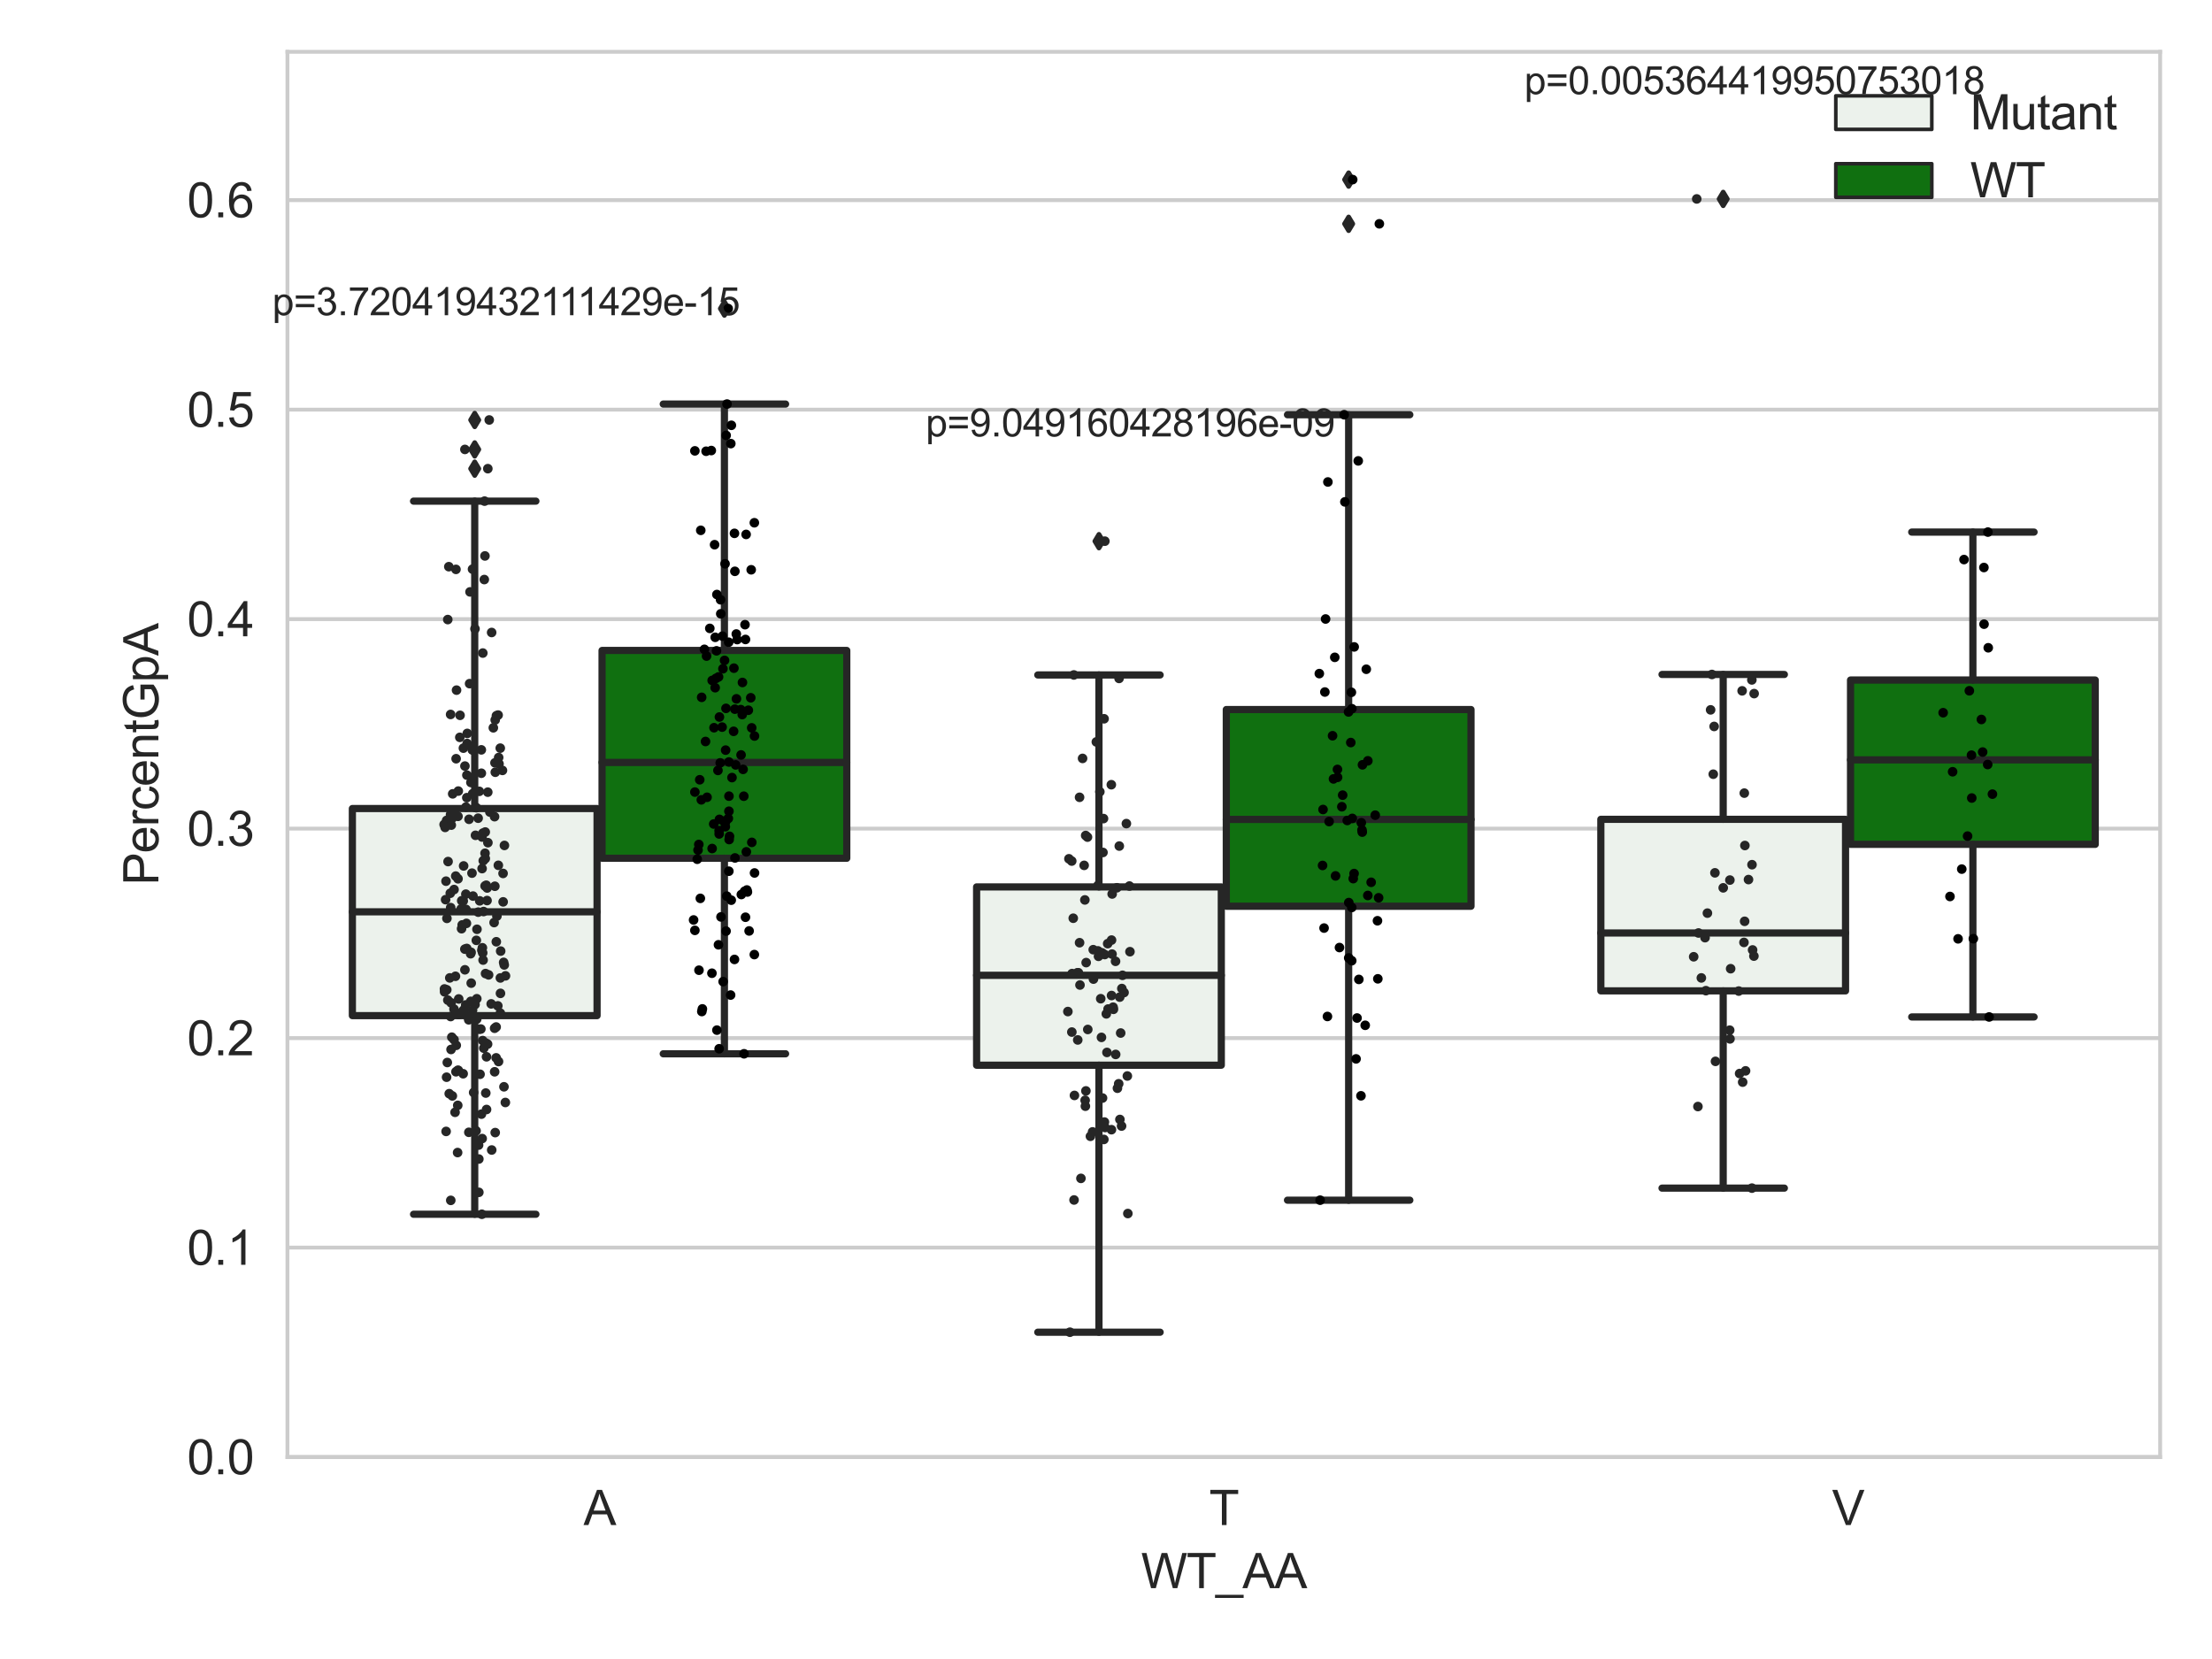 <?xml version="1.0" encoding="utf-8" standalone="no"?>
<!DOCTYPE svg PUBLIC "-//W3C//DTD SVG 1.1//EN"
  "http://www.w3.org/Graphics/SVG/1.1/DTD/svg11.dtd">
<svg xmlns:xlink="http://www.w3.org/1999/xlink" width="460.8pt" height="345.6pt" viewBox="0 0 460.8 345.6" xmlns="http://www.w3.org/2000/svg" version="1.1">
 <defs>
  <style type="text/css">*{stroke-linejoin: round; stroke-linecap: butt}</style>
 </defs>
 <g id="figure_1">
  <g id="patch_1">
   <path d="M 0 345.6 
L 460.8 345.6 
L 460.8 0 
L 0 0 
z
" style="fill: #ffffff"/>
  </g>
  <g id="axes_1">
   <g id="patch_2">
    <path d="M 59.881 303.539 
L 450 303.539 
L 450 10.8 
L 59.881 10.8 
z
" style="fill: #ffffff"/>
   </g>
   <g id="matplotlib.axis_1">
    <g id="xtick_1">
     <g id="text_1">
      <!-- A -->
      <g style="fill: #262626" transform="translate(121.566 317.697)scale(0.1 -0.1)">
       <defs>
        <path id="ArialMT-41" d="M -9 0 
L 1750 4581 
L 2403 4581 
L 4278 0 
L 3588 0 
L 3053 1388 
L 1138 1388 
L 634 0 
L -9 0 
z
M 1313 1881 
L 2866 1881 
L 2388 3150 
Q 2169 3728 2063 4100 
Q 1975 3659 1816 3225 
L 1313 1881 
z
" transform="scale(0.016)"/>
       </defs>
       <use xlink:href="#ArialMT-41"/>
      </g>
     </g>
    </g>
    <g id="xtick_2">
     <g id="text_2">
      <!-- T -->
      <g style="fill: #262626" transform="translate(251.887 317.697)scale(0.1 -0.1)">
       <defs>
        <path id="ArialMT-54" d="M 1659 0 
L 1659 4041 
L 150 4041 
L 150 4581 
L 3781 4581 
L 3781 4041 
L 2266 4041 
L 2266 0 
L 1659 0 
z
" transform="scale(0.016)"/>
       </defs>
       <use xlink:href="#ArialMT-54"/>
      </g>
     </g>
    </g>
    <g id="xtick_3">
     <g id="text_3">
      <!-- V -->
      <g style="fill: #262626" transform="translate(381.645 317.697)scale(0.1 -0.1)">
       <defs>
        <path id="ArialMT-56" d="M 1803 0 
L 28 4581 
L 684 4581 
L 1875 1253 
Q 2019 853 2116 503 
Q 2222 878 2363 1253 
L 3600 4581 
L 4219 4581 
L 2425 0 
L 1803 0 
z
" transform="scale(0.016)"/>
       </defs>
       <use xlink:href="#ArialMT-56"/>
      </g>
     </g>
    </g>
    <g id="text_4">
     <!-- WT_AA -->
     <g style="fill: #262626" transform="translate(237.716 330.842)scale(0.1 -0.1)">
      <defs>
       <path id="ArialMT-57" d="M 1294 0 
L 78 4581 
L 700 4581 
L 1397 1578 
Q 1509 1106 1591 641 
Q 1766 1375 1797 1488 
L 2669 4581 
L 3400 4581 
L 4056 2263 
Q 4303 1400 4413 641 
Q 4500 1075 4641 1638 
L 5359 4581 
L 5969 4581 
L 4713 0 
L 4128 0 
L 3163 3491 
Q 3041 3928 3019 4028 
Q 2947 3713 2884 3491 
L 1913 0 
L 1294 0 
z
" transform="scale(0.016)"/>
       <path id="ArialMT-5f" d="M -97 -1272 
L -97 -866 
L 3631 -866 
L 3631 -1272 
L -97 -1272 
z
" transform="scale(0.016)"/>
      </defs>
      <use xlink:href="#ArialMT-57"/>
      <use xlink:href="#ArialMT-54" x="94.385"/>
      <use xlink:href="#ArialMT-5f" x="155.469"/>
      <use xlink:href="#ArialMT-41" x="211.084"/>
      <use xlink:href="#ArialMT-41" x="277.783"/>
     </g>
    </g>
   </g>
   <g id="matplotlib.axis_2">
    <g id="ytick_1">
     <g id="line2d_1">
      <path d="M 59.881 303.539 
L 450 303.539 
" clip-path="url(#pf7899bdd6a)" style="fill: none; stroke: #cccccc; stroke-width: 0.8; stroke-linecap: round"/>
     </g>
     <g id="text_5">
      <!-- 0.0 -->
      <g style="fill: #262626" transform="translate(38.981 307.118)scale(0.1 -0.1)">
       <defs>
        <path id="ArialMT-30" d="M 266 2259 
Q 266 3072 433 3567 
Q 600 4063 929 4331 
Q 1259 4600 1759 4600 
Q 2128 4600 2406 4451 
Q 2684 4303 2865 4023 
Q 3047 3744 3150 3342 
Q 3253 2941 3253 2259 
Q 3253 1453 3087 958 
Q 2922 463 2592 192 
Q 2263 -78 1759 -78 
Q 1097 -78 719 397 
Q 266 969 266 2259 
z
M 844 2259 
Q 844 1131 1108 757 
Q 1372 384 1759 384 
Q 2147 384 2411 759 
Q 2675 1134 2675 2259 
Q 2675 3391 2411 3762 
Q 2147 4134 1753 4134 
Q 1366 4134 1134 3806 
Q 844 3388 844 2259 
z
" transform="scale(0.016)"/>
        <path id="ArialMT-2e" d="M 581 0 
L 581 641 
L 1222 641 
L 1222 0 
L 581 0 
z
" transform="scale(0.016)"/>
       </defs>
       <use xlink:href="#ArialMT-30"/>
       <use xlink:href="#ArialMT-2e" x="55.615"/>
       <use xlink:href="#ArialMT-30" x="83.398"/>
      </g>
     </g>
    </g>
    <g id="ytick_2">
     <g id="line2d_2">
      <path d="M 59.881 259.898 
L 450 259.898 
" clip-path="url(#pf7899bdd6a)" style="fill: none; stroke: #cccccc; stroke-width: 0.8; stroke-linecap: round"/>
     </g>
     <g id="text_6">
      <!-- 0.1 -->
      <g style="fill: #262626" transform="translate(38.981 263.477)scale(0.1 -0.1)">
       <defs>
        <path id="ArialMT-31" d="M 2384 0 
L 1822 0 
L 1822 3584 
Q 1619 3391 1289 3197 
Q 959 3003 697 2906 
L 697 3450 
Q 1169 3672 1522 3987 
Q 1875 4303 2022 4600 
L 2384 4600 
L 2384 0 
z
" transform="scale(0.016)"/>
       </defs>
       <use xlink:href="#ArialMT-30"/>
       <use xlink:href="#ArialMT-2e" x="55.615"/>
       <use xlink:href="#ArialMT-31" x="83.398"/>
      </g>
     </g>
    </g>
    <g id="ytick_3">
     <g id="line2d_3">
      <path d="M 59.881 216.256 
L 450 216.256 
" clip-path="url(#pf7899bdd6a)" style="fill: none; stroke: #cccccc; stroke-width: 0.8; stroke-linecap: round"/>
     </g>
     <g id="text_7">
      <!-- 0.2 -->
      <g style="fill: #262626" transform="translate(38.981 219.835)scale(0.1 -0.1)">
       <defs>
        <path id="ArialMT-32" d="M 3222 541 
L 3222 0 
L 194 0 
Q 188 203 259 391 
Q 375 700 629 1000 
Q 884 1300 1366 1694 
Q 2113 2306 2375 2664 
Q 2638 3022 2638 3341 
Q 2638 3675 2398 3904 
Q 2159 4134 1775 4134 
Q 1369 4134 1125 3890 
Q 881 3647 878 3216 
L 300 3275 
Q 359 3922 746 4261 
Q 1134 4600 1788 4600 
Q 2447 4600 2831 4234 
Q 3216 3869 3216 3328 
Q 3216 3053 3103 2787 
Q 2991 2522 2730 2228 
Q 2469 1934 1863 1422 
Q 1356 997 1212 845 
Q 1069 694 975 541 
L 3222 541 
z
" transform="scale(0.016)"/>
       </defs>
       <use xlink:href="#ArialMT-30"/>
       <use xlink:href="#ArialMT-2e" x="55.615"/>
       <use xlink:href="#ArialMT-32" x="83.398"/>
      </g>
     </g>
    </g>
    <g id="ytick_4">
     <g id="line2d_4">
      <path d="M 59.881 172.615 
L 450 172.615 
" clip-path="url(#pf7899bdd6a)" style="fill: none; stroke: #cccccc; stroke-width: 0.8; stroke-linecap: round"/>
     </g>
     <g id="text_8">
      <!-- 0.3 -->
      <g style="fill: #262626" transform="translate(38.981 176.194)scale(0.1 -0.1)">
       <defs>
        <path id="ArialMT-33" d="M 269 1209 
L 831 1284 
Q 928 806 1161 595 
Q 1394 384 1728 384 
Q 2125 384 2398 659 
Q 2672 934 2672 1341 
Q 2672 1728 2419 1979 
Q 2166 2231 1775 2231 
Q 1616 2231 1378 2169 
L 1441 2663 
Q 1497 2656 1531 2656 
Q 1891 2656 2178 2843 
Q 2466 3031 2466 3422 
Q 2466 3731 2256 3934 
Q 2047 4138 1716 4138 
Q 1388 4138 1169 3931 
Q 950 3725 888 3313 
L 325 3413 
Q 428 3978 793 4289 
Q 1159 4600 1703 4600 
Q 2078 4600 2393 4439 
Q 2709 4278 2876 4000 
Q 3044 3722 3044 3409 
Q 3044 3113 2884 2869 
Q 2725 2625 2413 2481 
Q 2819 2388 3044 2092 
Q 3269 1797 3269 1353 
Q 3269 753 2831 336 
Q 2394 -81 1725 -81 
Q 1122 -81 723 278 
Q 325 638 269 1209 
z
" transform="scale(0.016)"/>
       </defs>
       <use xlink:href="#ArialMT-30"/>
       <use xlink:href="#ArialMT-2e" x="55.615"/>
       <use xlink:href="#ArialMT-33" x="83.398"/>
      </g>
     </g>
    </g>
    <g id="ytick_5">
     <g id="line2d_5">
      <path d="M 59.881 128.974 
L 450 128.974 
" clip-path="url(#pf7899bdd6a)" style="fill: none; stroke: #cccccc; stroke-width: 0.8; stroke-linecap: round"/>
     </g>
     <g id="text_9">
      <!-- 0.4 -->
      <g style="fill: #262626" transform="translate(38.981 132.553)scale(0.1 -0.1)">
       <defs>
        <path id="ArialMT-34" d="M 2069 0 
L 2069 1097 
L 81 1097 
L 81 1613 
L 2172 4581 
L 2631 4581 
L 2631 1613 
L 3250 1613 
L 3250 1097 
L 2631 1097 
L 2631 0 
L 2069 0 
z
M 2069 1613 
L 2069 3678 
L 634 1613 
L 2069 1613 
z
" transform="scale(0.016)"/>
       </defs>
       <use xlink:href="#ArialMT-30"/>
       <use xlink:href="#ArialMT-2e" x="55.615"/>
       <use xlink:href="#ArialMT-34" x="83.398"/>
      </g>
     </g>
    </g>
    <g id="ytick_6">
     <g id="line2d_6">
      <path d="M 59.881 85.333 
L 450 85.333 
" clip-path="url(#pf7899bdd6a)" style="fill: none; stroke: #cccccc; stroke-width: 0.8; stroke-linecap: round"/>
     </g>
     <g id="text_10">
      <!-- 0.5 -->
      <g style="fill: #262626" transform="translate(38.981 88.912)scale(0.1 -0.1)">
       <defs>
        <path id="ArialMT-35" d="M 266 1200 
L 856 1250 
Q 922 819 1161 601 
Q 1400 384 1738 384 
Q 2144 384 2425 690 
Q 2706 997 2706 1503 
Q 2706 1984 2436 2262 
Q 2166 2541 1728 2541 
Q 1456 2541 1237 2417 
Q 1019 2294 894 2097 
L 366 2166 
L 809 4519 
L 3088 4519 
L 3088 3981 
L 1259 3981 
L 1013 2750 
Q 1425 3038 1878 3038 
Q 2478 3038 2890 2622 
Q 3303 2206 3303 1553 
Q 3303 931 2941 478 
Q 2500 -78 1738 -78 
Q 1113 -78 717 272 
Q 322 622 266 1200 
z
" transform="scale(0.016)"/>
       </defs>
       <use xlink:href="#ArialMT-30"/>
       <use xlink:href="#ArialMT-2e" x="55.615"/>
       <use xlink:href="#ArialMT-35" x="83.398"/>
      </g>
     </g>
    </g>
    <g id="ytick_7">
     <g id="line2d_7">
      <path d="M 59.881 41.692 
L 450 41.692 
" clip-path="url(#pf7899bdd6a)" style="fill: none; stroke: #cccccc; stroke-width: 0.8; stroke-linecap: round"/>
     </g>
     <g id="text_11">
      <!-- 0.6 -->
      <g style="fill: #262626" transform="translate(38.981 45.271)scale(0.1 -0.1)">
       <defs>
        <path id="ArialMT-36" d="M 3184 3459 
L 2625 3416 
Q 2550 3747 2413 3897 
Q 2184 4138 1850 4138 
Q 1581 4138 1378 3988 
Q 1113 3794 959 3422 
Q 806 3050 800 2363 
Q 1003 2672 1297 2822 
Q 1591 2972 1913 2972 
Q 2475 2972 2870 2558 
Q 3266 2144 3266 1488 
Q 3266 1056 3080 686 
Q 2894 316 2569 119 
Q 2244 -78 1831 -78 
Q 1128 -78 684 439 
Q 241 956 241 2144 
Q 241 3472 731 4075 
Q 1159 4600 1884 4600 
Q 2425 4600 2770 4297 
Q 3116 3994 3184 3459 
z
M 888 1484 
Q 888 1194 1011 928 
Q 1134 663 1356 523 
Q 1578 384 1822 384 
Q 2178 384 2434 671 
Q 2691 959 2691 1453 
Q 2691 1928 2437 2201 
Q 2184 2475 1800 2475 
Q 1419 2475 1153 2201 
Q 888 1928 888 1484 
z
" transform="scale(0.016)"/>
       </defs>
       <use xlink:href="#ArialMT-30"/>
       <use xlink:href="#ArialMT-2e" x="55.615"/>
       <use xlink:href="#ArialMT-36" x="83.398"/>
      </g>
     </g>
    </g>
    <g id="text_12">
     <!-- PercentGpA -->
     <g style="fill: #262626" transform="translate(32.994 184.405)rotate(-90)scale(0.1 -0.1)">
      <defs>
       <path id="ArialMT-50" d="M 494 0 
L 494 4581 
L 2222 4581 
Q 2678 4581 2919 4538 
Q 3256 4481 3484 4323 
Q 3713 4166 3852 3881 
Q 3991 3597 3991 3256 
Q 3991 2672 3619 2267 
Q 3247 1863 2275 1863 
L 1100 1863 
L 1100 0 
L 494 0 
z
M 1100 2403 
L 2284 2403 
Q 2872 2403 3119 2622 
Q 3366 2841 3366 3238 
Q 3366 3525 3220 3729 
Q 3075 3934 2838 4000 
Q 2684 4041 2272 4041 
L 1100 4041 
L 1100 2403 
z
" transform="scale(0.016)"/>
       <path id="ArialMT-65" d="M 2694 1069 
L 3275 997 
Q 3138 488 2766 206 
Q 2394 -75 1816 -75 
Q 1088 -75 661 373 
Q 234 822 234 1631 
Q 234 2469 665 2931 
Q 1097 3394 1784 3394 
Q 2450 3394 2872 2941 
Q 3294 2488 3294 1666 
Q 3294 1616 3291 1516 
L 816 1516 
Q 847 969 1125 678 
Q 1403 388 1819 388 
Q 2128 388 2347 550 
Q 2566 713 2694 1069 
z
M 847 1978 
L 2700 1978 
Q 2663 2397 2488 2606 
Q 2219 2931 1791 2931 
Q 1403 2931 1139 2672 
Q 875 2413 847 1978 
z
" transform="scale(0.016)"/>
       <path id="ArialMT-72" d="M 416 0 
L 416 3319 
L 922 3319 
L 922 2816 
Q 1116 3169 1280 3281 
Q 1444 3394 1641 3394 
Q 1925 3394 2219 3213 
L 2025 2691 
Q 1819 2813 1613 2813 
Q 1428 2813 1281 2702 
Q 1134 2591 1072 2394 
Q 978 2094 978 1738 
L 978 0 
L 416 0 
z
" transform="scale(0.016)"/>
       <path id="ArialMT-63" d="M 2588 1216 
L 3141 1144 
Q 3050 572 2676 248 
Q 2303 -75 1759 -75 
Q 1078 -75 664 370 
Q 250 816 250 1647 
Q 250 2184 428 2587 
Q 606 2991 970 3192 
Q 1334 3394 1763 3394 
Q 2303 3394 2647 3120 
Q 2991 2847 3088 2344 
L 2541 2259 
Q 2463 2594 2264 2762 
Q 2066 2931 1784 2931 
Q 1359 2931 1093 2626 
Q 828 2322 828 1663 
Q 828 994 1084 691 
Q 1341 388 1753 388 
Q 2084 388 2306 591 
Q 2528 794 2588 1216 
z
" transform="scale(0.016)"/>
       <path id="ArialMT-6e" d="M 422 0 
L 422 3319 
L 928 3319 
L 928 2847 
Q 1294 3394 1984 3394 
Q 2284 3394 2536 3286 
Q 2788 3178 2913 3003 
Q 3038 2828 3088 2588 
Q 3119 2431 3119 2041 
L 3119 0 
L 2556 0 
L 2556 2019 
Q 2556 2363 2490 2533 
Q 2425 2703 2258 2804 
Q 2091 2906 1866 2906 
Q 1506 2906 1245 2678 
Q 984 2450 984 1813 
L 984 0 
L 422 0 
z
" transform="scale(0.016)"/>
       <path id="ArialMT-74" d="M 1650 503 
L 1731 6 
Q 1494 -44 1306 -44 
Q 1000 -44 831 53 
Q 663 150 594 308 
Q 525 466 525 972 
L 525 2881 
L 113 2881 
L 113 3319 
L 525 3319 
L 525 4141 
L 1084 4478 
L 1084 3319 
L 1650 3319 
L 1650 2881 
L 1084 2881 
L 1084 941 
Q 1084 700 1114 631 
Q 1144 563 1211 522 
Q 1278 481 1403 481 
Q 1497 481 1650 503 
z
" transform="scale(0.016)"/>
       <path id="ArialMT-47" d="M 2638 1797 
L 2638 2334 
L 4578 2338 
L 4578 638 
Q 4131 281 3656 101 
Q 3181 -78 2681 -78 
Q 2006 -78 1454 211 
Q 903 500 622 1047 
Q 341 1594 341 2269 
Q 341 2938 620 3517 
Q 900 4097 1425 4378 
Q 1950 4659 2634 4659 
Q 3131 4659 3532 4498 
Q 3934 4338 4162 4050 
Q 4391 3763 4509 3300 
L 3963 3150 
Q 3859 3500 3706 3700 
Q 3553 3900 3268 4020 
Q 2984 4141 2638 4141 
Q 2222 4141 1919 4014 
Q 1616 3888 1430 3681 
Q 1244 3475 1141 3228 
Q 966 2803 966 2306 
Q 966 1694 1177 1281 
Q 1388 869 1791 669 
Q 2194 469 2647 469 
Q 3041 469 3416 620 
Q 3791 772 3984 944 
L 3984 1797 
L 2638 1797 
z
" transform="scale(0.016)"/>
       <path id="ArialMT-70" d="M 422 -1272 
L 422 3319 
L 934 3319 
L 934 2888 
Q 1116 3141 1344 3267 
Q 1572 3394 1897 3394 
Q 2322 3394 2647 3175 
Q 2972 2956 3137 2557 
Q 3303 2159 3303 1684 
Q 3303 1175 3120 767 
Q 2938 359 2589 142 
Q 2241 -75 1856 -75 
Q 1575 -75 1351 44 
Q 1128 163 984 344 
L 984 -1272 
L 422 -1272 
z
M 931 1641 
Q 931 1000 1190 694 
Q 1450 388 1819 388 
Q 2194 388 2461 705 
Q 2728 1022 2728 1688 
Q 2728 2322 2467 2637 
Q 2206 2953 1844 2953 
Q 1484 2953 1207 2617 
Q 931 2281 931 1641 
z
" transform="scale(0.016)"/>
      </defs>
      <use xlink:href="#ArialMT-50"/>
      <use xlink:href="#ArialMT-65" x="66.699"/>
      <use xlink:href="#ArialMT-72" x="122.314"/>
      <use xlink:href="#ArialMT-63" x="155.615"/>
      <use xlink:href="#ArialMT-65" x="205.615"/>
      <use xlink:href="#ArialMT-6e" x="261.23"/>
      <use xlink:href="#ArialMT-74" x="316.846"/>
      <use xlink:href="#ArialMT-47" x="344.629"/>
      <use xlink:href="#ArialMT-70" x="422.412"/>
      <use xlink:href="#ArialMT-41" x="478.027"/>
     </g>
    </g>
   </g>
   <g id="patch_3">
    <path d="M 73.405 211.575 
L 124.381 211.575 
L 124.381 168.432 
L 73.405 168.432 
L 73.405 211.575 
z
" clip-path="url(#pf7899bdd6a)" style="fill: #ecf2ec; stroke: #262626; stroke-width: 1.5; stroke-linejoin: miter"/>
   </g>
   <g id="patch_4">
    <path d="M 125.421 178.791 
L 176.397 178.791 
L 176.397 135.502 
L 125.421 135.502 
L 125.421 178.791 
z
" clip-path="url(#pf7899bdd6a)" style="fill: #107010; stroke: #262626; stroke-width: 1.5; stroke-linejoin: miter"/>
   </g>
   <g id="patch_5">
    <path d="M 203.445 221.903 
L 254.42 221.903 
L 254.42 184.759 
L 203.445 184.759 
L 203.445 221.903 
z
" clip-path="url(#pf7899bdd6a)" style="fill: #ecf2ec; stroke: #262626; stroke-width: 1.5; stroke-linejoin: miter"/>
   </g>
   <g id="patch_6">
    <path d="M 255.461 188.786 
L 306.436 188.786 
L 306.436 147.809 
L 255.461 147.809 
L 255.461 188.786 
z
" clip-path="url(#pf7899bdd6a)" style="fill: #107010; stroke: #262626; stroke-width: 1.5; stroke-linejoin: miter"/>
   </g>
   <g id="patch_7">
    <path d="M 333.485 206.417 
L 384.46 206.417 
L 384.46 170.678 
L 333.485 170.678 
L 333.485 206.417 
z
" clip-path="url(#pf7899bdd6a)" style="fill: #ecf2ec; stroke: #262626; stroke-width: 1.5; stroke-linejoin: miter"/>
   </g>
   <g id="patch_8">
    <path d="M 385.5 175.895 
L 436.476 175.895 
L 436.476 141.662 
L 385.5 141.662 
L 385.5 175.895 
z
" clip-path="url(#pf7899bdd6a)" style="fill: #107010; stroke: #262626; stroke-width: 1.5; stroke-linejoin: miter"/>
   </g>
   <g id="patch_9">
    <path d="M 124.901 303.539 
L 124.901 303.539 
L 124.901 303.539 
L 124.901 303.539 
z
" clip-path="url(#pf7899bdd6a)" style="fill: #ecf2ec; stroke: #262626; stroke-width: 0.75; stroke-linejoin: miter"/>
   </g>
   <g id="patch_10">
    <path d="M 124.901 303.539 
L 124.901 303.539 
L 124.901 303.539 
L 124.901 303.539 
z
" clip-path="url(#pf7899bdd6a)" style="fill: #107010; stroke: #262626; stroke-width: 0.75; stroke-linejoin: miter"/>
   </g>
   <g id="PathCollection_1"/>
   <g id="PathCollection_2"/>
   <g id="line2d_8">
    <path d="M 98.893 211.575 
L 98.893 252.952 
" clip-path="url(#pf7899bdd6a)" style="fill: none; stroke: #262626; stroke-width: 1.5; stroke-linecap: round"/>
   </g>
   <g id="line2d_9">
    <path d="M 98.893 168.432 
L 98.893 104.394 
" clip-path="url(#pf7899bdd6a)" style="fill: none; stroke: #262626; stroke-width: 1.5; stroke-linecap: round"/>
   </g>
   <g id="line2d_10">
    <path d="M 86.149 252.952 
L 111.637 252.952 
" clip-path="url(#pf7899bdd6a)" style="fill: none; stroke: #262626; stroke-width: 1.5; stroke-linecap: round"/>
   </g>
   <g id="line2d_11">
    <path d="M 86.149 104.394 
L 111.637 104.394 
" clip-path="url(#pf7899bdd6a)" style="fill: none; stroke: #262626; stroke-width: 1.5; stroke-linecap: round"/>
   </g>
   <g id="line2d_12">
    <defs>
     <path id="mc1fd23989e" d="M -0 1.414 
L 0.849 0 
L 0 -1.414 
L -0.849 -0 
z
" style="stroke: #262626; stroke-linejoin: miter"/>
    </defs>
    <g clip-path="url(#pf7899bdd6a)">
     <use xlink:href="#mc1fd23989e" x="98.893" y="93.622" style="fill: #262626; stroke: #262626; stroke-linejoin: miter"/>
     <use xlink:href="#mc1fd23989e" x="98.893" y="97.632" style="fill: #262626; stroke: #262626; stroke-linejoin: miter"/>
     <use xlink:href="#mc1fd23989e" x="98.893" y="87.487" style="fill: #262626; stroke: #262626; stroke-linejoin: miter"/>
    </g>
   </g>
   <g id="line2d_13">
    <path d="M 150.909 178.791 
L 150.909 219.523 
" clip-path="url(#pf7899bdd6a)" style="fill: none; stroke: #262626; stroke-width: 1.5; stroke-linecap: round"/>
   </g>
   <g id="line2d_14">
    <path d="M 150.909 135.502 
L 150.909 84.174 
" clip-path="url(#pf7899bdd6a)" style="fill: none; stroke: #262626; stroke-width: 1.5; stroke-linecap: round"/>
   </g>
   <g id="line2d_15">
    <path d="M 138.165 219.523 
L 163.653 219.523 
" clip-path="url(#pf7899bdd6a)" style="fill: none; stroke: #262626; stroke-width: 1.5; stroke-linecap: round"/>
   </g>
   <g id="line2d_16">
    <path d="M 138.165 84.174 
L 163.653 84.174 
" clip-path="url(#pf7899bdd6a)" style="fill: none; stroke: #262626; stroke-width: 1.5; stroke-linecap: round"/>
   </g>
   <g id="line2d_17">
    <g clip-path="url(#pf7899bdd6a)">
     <use xlink:href="#mc1fd23989e" x="150.909" y="64.281" style="fill: #262626; stroke: #262626; stroke-linejoin: miter"/>
    </g>
   </g>
   <g id="line2d_18">
    <path d="M 228.933 221.903 
L 228.933 277.525 
" clip-path="url(#pf7899bdd6a)" style="fill: none; stroke: #262626; stroke-width: 1.5; stroke-linecap: round"/>
   </g>
   <g id="line2d_19">
    <path d="M 228.933 184.759 
L 228.933 140.606 
" clip-path="url(#pf7899bdd6a)" style="fill: none; stroke: #262626; stroke-width: 1.5; stroke-linecap: round"/>
   </g>
   <g id="line2d_20">
    <path d="M 216.189 277.525 
L 241.677 277.525 
" clip-path="url(#pf7899bdd6a)" style="fill: none; stroke: #262626; stroke-width: 1.5; stroke-linecap: round"/>
   </g>
   <g id="line2d_21">
    <path d="M 216.189 140.606 
L 241.677 140.606 
" clip-path="url(#pf7899bdd6a)" style="fill: none; stroke: #262626; stroke-width: 1.5; stroke-linecap: round"/>
   </g>
   <g id="line2d_22">
    <g clip-path="url(#pf7899bdd6a)">
     <use xlink:href="#mc1fd23989e" x="228.933" y="112.737" style="fill: #262626; stroke: #262626; stroke-linejoin: miter"/>
    </g>
   </g>
   <g id="line2d_23">
    <path d="M 280.949 188.786 
L 280.949 250.019 
" clip-path="url(#pf7899bdd6a)" style="fill: none; stroke: #262626; stroke-width: 1.5; stroke-linecap: round"/>
   </g>
   <g id="line2d_24">
    <path d="M 280.949 147.809 
L 280.949 86.397 
" clip-path="url(#pf7899bdd6a)" style="fill: none; stroke: #262626; stroke-width: 1.5; stroke-linecap: round"/>
   </g>
   <g id="line2d_25">
    <path d="M 268.205 250.019 
L 293.692 250.019 
" clip-path="url(#pf7899bdd6a)" style="fill: none; stroke: #262626; stroke-width: 1.5; stroke-linecap: round"/>
   </g>
   <g id="line2d_26">
    <path d="M 268.205 86.397 
L 293.692 86.397 
" clip-path="url(#pf7899bdd6a)" style="fill: none; stroke: #262626; stroke-width: 1.5; stroke-linecap: round"/>
   </g>
   <g id="line2d_27">
    <g clip-path="url(#pf7899bdd6a)">
     <use xlink:href="#mc1fd23989e" x="280.949" y="37.413" style="fill: #262626; stroke: #262626; stroke-linejoin: miter"/>
     <use xlink:href="#mc1fd23989e" x="280.949" y="46.624" style="fill: #262626; stroke: #262626; stroke-linejoin: miter"/>
    </g>
   </g>
   <g id="line2d_28">
    <path d="M 358.972 206.417 
L 358.972 247.509 
" clip-path="url(#pf7899bdd6a)" style="fill: none; stroke: #262626; stroke-width: 1.5; stroke-linecap: round"/>
   </g>
   <g id="line2d_29">
    <path d="M 358.972 170.678 
L 358.972 140.504 
" clip-path="url(#pf7899bdd6a)" style="fill: none; stroke: #262626; stroke-width: 1.5; stroke-linecap: round"/>
   </g>
   <g id="line2d_30">
    <path d="M 346.228 247.509 
L 371.716 247.509 
" clip-path="url(#pf7899bdd6a)" style="fill: none; stroke: #262626; stroke-width: 1.5; stroke-linecap: round"/>
   </g>
   <g id="line2d_31">
    <path d="M 346.228 140.504 
L 371.716 140.504 
" clip-path="url(#pf7899bdd6a)" style="fill: none; stroke: #262626; stroke-width: 1.5; stroke-linecap: round"/>
   </g>
   <g id="line2d_32">
    <g clip-path="url(#pf7899bdd6a)">
     <use xlink:href="#mc1fd23989e" x="358.972" y="41.439" style="fill: #262626; stroke: #262626; stroke-linejoin: miter"/>
    </g>
   </g>
   <g id="line2d_33">
    <path d="M 410.988 175.895 
L 410.988 211.851 
" clip-path="url(#pf7899bdd6a)" style="fill: none; stroke: #262626; stroke-width: 1.5; stroke-linecap: round"/>
   </g>
   <g id="line2d_34">
    <path d="M 410.988 141.662 
L 410.988 110.843 
" clip-path="url(#pf7899bdd6a)" style="fill: none; stroke: #262626; stroke-width: 1.5; stroke-linecap: round"/>
   </g>
   <g id="line2d_35">
    <path d="M 398.244 211.851 
L 423.732 211.851 
" clip-path="url(#pf7899bdd6a)" style="fill: none; stroke: #262626; stroke-width: 1.5; stroke-linecap: round"/>
   </g>
   <g id="line2d_36">
    <path d="M 398.244 110.843 
L 423.732 110.843 
" clip-path="url(#pf7899bdd6a)" style="fill: none; stroke: #262626; stroke-width: 1.5; stroke-linecap: round"/>
   </g>
   <g id="line2d_37"/>
   <g id="line2d_38">
    <path d="M 73.405 189.953 
L 124.381 189.953 
" clip-path="url(#pf7899bdd6a)" style="fill: none; stroke: #262626; stroke-width: 1.5; stroke-linecap: round"/>
   </g>
   <g id="line2d_39">
    <path d="M 125.421 158.829 
L 176.397 158.829 
" clip-path="url(#pf7899bdd6a)" style="fill: none; stroke: #262626; stroke-width: 1.5; stroke-linecap: round"/>
   </g>
   <g id="line2d_40">
    <path d="M 203.445 203.175 
L 254.42 203.175 
" clip-path="url(#pf7899bdd6a)" style="fill: none; stroke: #262626; stroke-width: 1.5; stroke-linecap: round"/>
   </g>
   <g id="line2d_41">
    <path d="M 255.461 170.705 
L 306.436 170.705 
" clip-path="url(#pf7899bdd6a)" style="fill: none; stroke: #262626; stroke-width: 1.5; stroke-linecap: round"/>
   </g>
   <g id="line2d_42">
    <path d="M 333.485 194.359 
L 384.46 194.359 
" clip-path="url(#pf7899bdd6a)" style="fill: none; stroke: #262626; stroke-width: 1.5; stroke-linecap: round"/>
   </g>
   <g id="line2d_43">
    <path d="M 385.5 158.289 
L 436.476 158.289 
" clip-path="url(#pf7899bdd6a)" style="fill: none; stroke: #262626; stroke-width: 1.5; stroke-linecap: round"/>
   </g>
   <g id="patch_11">
    <path d="M 59.881 303.539 
L 59.881 10.8 
" style="fill: none; stroke: #cccccc; stroke-width: 0.8; stroke-linejoin: miter; stroke-linecap: square"/>
   </g>
   <g id="patch_12">
    <path d="M 450 303.539 
L 450 10.8 
" style="fill: none; stroke: #cccccc; stroke-width: 0.8; stroke-linejoin: miter; stroke-linecap: square"/>
   </g>
   <g id="patch_13">
    <path d="M 59.881 303.539 
L 450 303.539 
" style="fill: none; stroke: #cccccc; stroke-width: 0.8; stroke-linejoin: miter; stroke-linecap: square"/>
   </g>
   <g id="patch_14">
    <path d="M 59.881 10.8 
L 450 10.8 
" style="fill: none; stroke: #cccccc; stroke-width: 0.8; stroke-linejoin: miter; stroke-linecap: square"/>
   </g>
   <g id="PathCollection_3">
    <defs>
     <path id="C0_0_9309b132ff" d="M 0 1 
C 0.265 1 0.52 0.895 0.707 0.707 
C 0.895 0.52 1 0.265 1 -0 
C 1 -0.265 0.895 -0.52 0.707 -0.707 
C 0.52 -0.895 0.265 -1 0 -1 
C -0.265 -1 -0.52 -0.895 -0.707 -0.707 
C -0.895 -0.52 -1 -0.265 -1 0 
C -1 0.265 -0.895 0.52 -0.707 0.707 
C -0.52 0.895 -0.265 1 0 1 
z
"/>
    </defs>
    <g clip-path="url(#pf7899bdd6a)">
     <use xlink:href="#C0_0_9309b132ff" x="94.882" y="203.377" style="fill: #262626"/>
    </g>
    <g clip-path="url(#pf7899bdd6a)">
     <use xlink:href="#C0_0_9309b132ff" x="94.582" y="216.576" style="fill: #262626"/>
    </g>
    <g clip-path="url(#pf7899bdd6a)">
     <use xlink:href="#C0_0_9309b132ff" x="100.429" y="180.943" style="fill: #262626"/>
    </g>
    <g clip-path="url(#pf7899bdd6a)">
     <use xlink:href="#C0_0_9309b132ff" x="101.023" y="115.812" style="fill: #262626"/>
    </g>
    <g clip-path="url(#pf7899bdd6a)">
     <use xlink:href="#C0_0_9309b132ff" x="104.986" y="226.399" style="fill: #262626"/>
    </g>
    <g clip-path="url(#pf7899bdd6a)">
     <use xlink:href="#C0_0_9309b132ff" x="99.326" y="208.057" style="fill: #262626"/>
    </g>
    <g clip-path="url(#pf7899bdd6a)">
     <use xlink:href="#C0_0_9309b132ff" x="93.872" y="148.833" style="fill: #262626"/>
    </g>
    <g clip-path="url(#pf7899bdd6a)">
     <use xlink:href="#C0_0_9309b132ff" x="98.961" y="209.263" style="fill: #262626"/>
    </g>
    <g clip-path="url(#pf7899bdd6a)">
     <use xlink:href="#C0_0_9309b132ff" x="93.584" y="227.83" style="fill: #262626"/>
    </g>
    <g clip-path="url(#pf7899bdd6a)">
     <use xlink:href="#C0_0_9309b132ff" x="100.422" y="174.369" style="fill: #262626"/>
    </g>
    <g clip-path="url(#pf7899bdd6a)">
     <use xlink:href="#C0_0_9309b132ff" x="97.165" y="192.355" style="fill: #262626"/>
    </g>
    <g clip-path="url(#pf7899bdd6a)">
     <use xlink:href="#C0_0_9309b132ff" x="99.934" y="187.664" style="fill: #262626"/>
    </g>
    <g clip-path="url(#pf7899bdd6a)">
     <use xlink:href="#C0_0_9309b132ff" x="98.07" y="208.601" style="fill: #262626"/>
    </g>
    <g clip-path="url(#pf7899bdd6a)">
     <use xlink:href="#C0_0_9309b132ff" x="101.15" y="202.815" style="fill: #262626"/>
    </g>
    <g clip-path="url(#pf7899bdd6a)">
     <use xlink:href="#C0_0_9309b132ff" x="101.784" y="203.084" style="fill: #262626"/>
    </g>
    <g clip-path="url(#pf7899bdd6a)">
     <use xlink:href="#C0_0_9309b132ff" x="100.671" y="179.306" style="fill: #262626"/>
    </g>
    <g clip-path="url(#pf7899bdd6a)">
     <use xlink:href="#C0_0_9309b132ff" x="100.889" y="120.732" style="fill: #262626"/>
    </g>
    <g clip-path="url(#pf7899bdd6a)">
     <use xlink:href="#C0_0_9309b132ff" x="93.041" y="170.908" style="fill: #262626"/>
    </g>
    <g clip-path="url(#pf7899bdd6a)">
     <use xlink:href="#C0_0_9309b132ff" x="98.535" y="186.667" style="fill: #262626"/>
    </g>
    <g clip-path="url(#pf7899bdd6a)">
     <use xlink:href="#C0_0_9309b132ff" x="101.299" y="184.411" style="fill: #262626"/>
    </g>
    <g clip-path="url(#pf7899bdd6a)">
     <use xlink:href="#C0_0_9309b132ff" x="99.7" y="238.547" style="fill: #262626"/>
    </g>
    <g clip-path="url(#pf7899bdd6a)">
     <use xlink:href="#C0_0_9309b132ff" x="98.948" y="131.001" style="fill: #262626"/>
    </g>
    <g clip-path="url(#pf7899bdd6a)">
     <use xlink:href="#C0_0_9309b132ff" x="94.658" y="168.958" style="fill: #262626"/>
    </g>
    <g clip-path="url(#pf7899bdd6a)">
     <use xlink:href="#C0_0_9309b132ff" x="95.48" y="222.981" style="fill: #262626"/>
    </g>
    <g clip-path="url(#pf7899bdd6a)">
     <use xlink:href="#C0_0_9309b132ff" x="101.096" y="178.855" style="fill: #262626"/>
    </g>
    <g clip-path="url(#pf7899bdd6a)">
     <use xlink:href="#C0_0_9309b132ff" x="96.851" y="93.622" style="fill: #262626"/>
    </g>
    <g clip-path="url(#pf7899bdd6a)">
     <use xlink:href="#C0_0_9309b132ff" x="95.364" y="222.977" style="fill: #262626"/>
    </g>
    <g clip-path="url(#pf7899bdd6a)">
     <use xlink:href="#C0_0_9309b132ff" x="94.119" y="216.066" style="fill: #262626"/>
    </g>
    <g clip-path="url(#pf7899bdd6a)">
     <use xlink:href="#C0_0_9309b132ff" x="101.638" y="175.544" style="fill: #262626"/>
    </g>
    <g clip-path="url(#pf7899bdd6a)">
     <use xlink:href="#C0_0_9309b132ff" x="101.624" y="97.632" style="fill: #262626"/>
    </g>
    <g clip-path="url(#pf7899bdd6a)">
     <use xlink:href="#C0_0_9309b132ff" x="97.828" y="142.415" style="fill: #262626"/>
    </g>
    <g clip-path="url(#pf7899bdd6a)">
     <use xlink:href="#C0_0_9309b132ff" x="105.276" y="229.666" style="fill: #262626"/>
    </g>
    <g clip-path="url(#pf7899bdd6a)">
     <use xlink:href="#C0_0_9309b132ff" x="101.051" y="184.564" style="fill: #262626"/>
    </g>
    <g clip-path="url(#pf7899bdd6a)">
     <use xlink:href="#C0_0_9309b132ff" x="99.235" y="168.257" style="fill: #262626"/>
    </g>
    <g clip-path="url(#pf7899bdd6a)">
     <use xlink:href="#C0_0_9309b132ff" x="98.164" y="204.804" style="fill: #262626"/>
    </g>
    <g clip-path="url(#pf7899bdd6a)">
     <use xlink:href="#C0_0_9309b132ff" x="104.257" y="206.936" style="fill: #262626"/>
    </g>
    <g clip-path="url(#pf7899bdd6a)">
     <use xlink:href="#C0_0_9309b132ff" x="94.938" y="182.506" style="fill: #262626"/>
    </g>
    <g clip-path="url(#pf7899bdd6a)">
     <use xlink:href="#C0_0_9309b132ff" x="92.517" y="171.761" style="fill: #262626"/>
    </g>
    <g clip-path="url(#pf7899bdd6a)">
     <use xlink:href="#C0_0_9309b132ff" x="100.553" y="216.773" style="fill: #262626"/>
    </g>
    <g clip-path="url(#pf7899bdd6a)">
     <use xlink:href="#C0_0_9309b132ff" x="93.961" y="218.622" style="fill: #262626"/>
    </g>
    <g clip-path="url(#pf7899bdd6a)">
     <use xlink:href="#C0_0_9309b132ff" x="103.391" y="196.184" style="fill: #262626"/>
    </g>
    <g clip-path="url(#pf7899bdd6a)">
     <use xlink:href="#C0_0_9309b132ff" x="104.299" y="198.13" style="fill: #262626"/>
    </g>
    <g clip-path="url(#pf7899bdd6a)">
     <use xlink:href="#C0_0_9309b132ff" x="95.107" y="143.769" style="fill: #262626"/>
    </g>
    <g clip-path="url(#pf7899bdd6a)">
     <use xlink:href="#C0_0_9309b132ff" x="92.591" y="206.014" style="fill: #262626"/>
    </g>
    <g clip-path="url(#pf7899bdd6a)">
     <use xlink:href="#C0_0_9309b132ff" x="95.838" y="149.014" style="fill: #262626"/>
    </g>
    <g clip-path="url(#pf7899bdd6a)">
     <use xlink:href="#C0_0_9309b132ff" x="92.934" y="235.695" style="fill: #262626"/>
    </g>
    <g clip-path="url(#pf7899bdd6a)">
     <use xlink:href="#C0_0_9309b132ff" x="97.671" y="235.88" style="fill: #262626"/>
    </g>
    <g clip-path="url(#pf7899bdd6a)">
     <use xlink:href="#C0_0_9309b132ff" x="95.046" y="217.761" style="fill: #262626"/>
    </g>
    <g clip-path="url(#pf7899bdd6a)">
     <use xlink:href="#C0_0_9309b132ff" x="93.032" y="224.401" style="fill: #262626"/>
    </g>
    <g clip-path="url(#pf7899bdd6a)">
     <use xlink:href="#C0_0_9309b132ff" x="100.639" y="200.001" style="fill: #262626"/>
    </g>
    <g clip-path="url(#pf7899bdd6a)">
     <use xlink:href="#C0_0_9309b132ff" x="95.788" y="153.604" style="fill: #262626"/>
    </g>
    <g clip-path="url(#pf7899bdd6a)">
     <use xlink:href="#C0_0_9309b132ff" x="98.137" y="198.383" style="fill: #262626"/>
    </g>
    <g clip-path="url(#pf7899bdd6a)">
     <use xlink:href="#C0_0_9309b132ff" x="94.589" y="185.309" style="fill: #262626"/>
    </g>
    <g clip-path="url(#pf7899bdd6a)">
     <use xlink:href="#C0_0_9309b132ff" x="92.728" y="172.365" style="fill: #262626"/>
    </g>
    <g clip-path="url(#pf7899bdd6a)">
     <use xlink:href="#C0_0_9309b132ff" x="105.304" y="203.286" style="fill: #262626"/>
    </g>
    <g clip-path="url(#pf7899bdd6a)">
     <use xlink:href="#C0_0_9309b132ff" x="98.442" y="210.439" style="fill: #262626"/>
    </g>
    <g clip-path="url(#pf7899bdd6a)">
     <use xlink:href="#C0_0_9309b132ff" x="96.484" y="223.68" style="fill: #262626"/>
    </g>
    <g clip-path="url(#pf7899bdd6a)">
     <use xlink:href="#C0_0_9309b132ff" x="96.614" y="210.388" style="fill: #262626"/>
    </g>
    <g clip-path="url(#pf7899bdd6a)">
     <use xlink:href="#C0_0_9309b132ff" x="92.614" y="206.614" style="fill: #262626"/>
    </g>
    <g clip-path="url(#pf7899bdd6a)">
     <use xlink:href="#C0_0_9309b132ff" x="102.772" y="151.615" style="fill: #262626"/>
    </g>
    <g clip-path="url(#pf7899bdd6a)">
     <use xlink:href="#C0_0_9309b132ff" x="103.039" y="214.204" style="fill: #262626"/>
    </g>
    <g clip-path="url(#pf7899bdd6a)">
     <use xlink:href="#C0_0_9309b132ff" x="100.378" y="197.954" style="fill: #262626"/>
    </g>
    <g clip-path="url(#pf7899bdd6a)">
     <use xlink:href="#C0_0_9309b132ff" x="100.781" y="218.352" style="fill: #262626"/>
    </g>
    <g clip-path="url(#pf7899bdd6a)">
     <use xlink:href="#C0_0_9309b132ff" x="98.469" y="165.34" style="fill: #262626"/>
    </g>
    <g clip-path="url(#pf7899bdd6a)">
     <use xlink:href="#C0_0_9309b132ff" x="101.576" y="217.509" style="fill: #262626"/>
    </g>
    <g clip-path="url(#pf7899bdd6a)">
     <use xlink:href="#C0_0_9309b132ff" x="100.295" y="232.095" style="fill: #262626"/>
    </g>
    <g clip-path="url(#pf7899bdd6a)">
     <use xlink:href="#C0_0_9309b132ff" x="99.31" y="212.31" style="fill: #262626"/>
    </g>
    <g clip-path="url(#pf7899bdd6a)">
     <use xlink:href="#C0_0_9309b132ff" x="94.232" y="228.3" style="fill: #262626"/>
    </g>
    <g clip-path="url(#pf7899bdd6a)">
     <use xlink:href="#C0_0_9309b132ff" x="93.798" y="186.081" style="fill: #262626"/>
    </g>
    <g clip-path="url(#pf7899bdd6a)">
     <use xlink:href="#C0_0_9309b132ff" x="100.004" y="223.789" style="fill: #262626"/>
    </g>
    <g clip-path="url(#pf7899bdd6a)">
     <use xlink:href="#C0_0_9309b132ff" x="102.418" y="131.759" style="fill: #262626"/>
    </g>
    <g clip-path="url(#pf7899bdd6a)">
     <use xlink:href="#C0_0_9309b132ff" x="104.797" y="181.951" style="fill: #262626"/>
    </g>
    <g clip-path="url(#pf7899bdd6a)">
     <use xlink:href="#C0_0_9309b132ff" x="95.018" y="158.056" style="fill: #262626"/>
    </g>
    <g clip-path="url(#pf7899bdd6a)">
     <use xlink:href="#C0_0_9309b132ff" x="103.957" y="159.124" style="fill: #262626"/>
    </g>
    <g clip-path="url(#pf7899bdd6a)">
     <use xlink:href="#C0_0_9309b132ff" x="93.28" y="129.067" style="fill: #262626"/>
    </g>
    <g clip-path="url(#pf7899bdd6a)">
     <use xlink:href="#C0_0_9309b132ff" x="97.015" y="209.347" style="fill: #262626"/>
    </g>
    <g clip-path="url(#pf7899bdd6a)">
     <use xlink:href="#C0_0_9309b132ff" x="99.811" y="214.409" style="fill: #262626"/>
    </g>
    <g clip-path="url(#pf7899bdd6a)">
     <use xlink:href="#C0_0_9309b132ff" x="101.36" y="231.129" style="fill: #262626"/>
    </g>
    <g clip-path="url(#pf7899bdd6a)">
     <use xlink:href="#C0_0_9309b132ff" x="95.56" y="208.101" style="fill: #262626"/>
    </g>
    <g clip-path="url(#pf7899bdd6a)">
     <use xlink:href="#C0_0_9309b132ff" x="101.193" y="217.296" style="fill: #262626"/>
    </g>
    <g clip-path="url(#pf7899bdd6a)">
     <use xlink:href="#C0_0_9309b132ff" x="99.623" y="190.016" style="fill: #262626"/>
    </g>
    <g clip-path="url(#pf7899bdd6a)">
     <use xlink:href="#C0_0_9309b132ff" x="101.614" y="165.022" style="fill: #262626"/>
    </g>
    <g clip-path="url(#pf7899bdd6a)">
     <use xlink:href="#C0_0_9309b132ff" x="103.881" y="157.806" style="fill: #262626"/>
    </g>
    <g clip-path="url(#pf7899bdd6a)">
     <use xlink:href="#C0_0_9309b132ff" x="94.986" y="223.266" style="fill: #262626"/>
    </g>
    <g clip-path="url(#pf7899bdd6a)">
     <use xlink:href="#C0_0_9309b132ff" x="102.934" y="192.188" style="fill: #262626"/>
    </g>
    <g clip-path="url(#pf7899bdd6a)">
     <use xlink:href="#C0_0_9309b132ff" x="96.838" y="197.722" style="fill: #262626"/>
    </g>
    <g clip-path="url(#pf7899bdd6a)">
     <use xlink:href="#C0_0_9309b132ff" x="103.769" y="148.963" style="fill: #262626"/>
    </g>
    <g clip-path="url(#pf7899bdd6a)">
     <use xlink:href="#C0_0_9309b132ff" x="100.947" y="104.394" style="fill: #262626"/>
    </g>
    <g clip-path="url(#pf7899bdd6a)">
     <use xlink:href="#C0_0_9309b132ff" x="97.235" y="197.581" style="fill: #262626"/>
    </g>
    <g clip-path="url(#pf7899bdd6a)">
     <use xlink:href="#C0_0_9309b132ff" x="96.071" y="189.341" style="fill: #262626"/>
    </g>
    <g clip-path="url(#pf7899bdd6a)">
     <use xlink:href="#C0_0_9309b132ff" x="97.066" y="168.126" style="fill: #262626"/>
    </g>
    <g clip-path="url(#pf7899bdd6a)">
     <use xlink:href="#C0_0_9309b132ff" x="95.409" y="170.06" style="fill: #262626"/>
    </g>
    <g clip-path="url(#pf7899bdd6a)">
     <use xlink:href="#C0_0_9309b132ff" x="96.856" y="159.585" style="fill: #262626"/>
    </g>
    <g clip-path="url(#pf7899bdd6a)">
     <use xlink:href="#C0_0_9309b132ff" x="96.852" y="202.029" style="fill: #262626"/>
    </g>
    <g clip-path="url(#pf7899bdd6a)">
     <use xlink:href="#C0_0_9309b132ff" x="93.876" y="211.766" style="fill: #262626"/>
    </g>
    <g clip-path="url(#pf7899bdd6a)">
     <use xlink:href="#C0_0_9309b132ff" x="94.195" y="170.456" style="fill: #262626"/>
    </g>
    <g clip-path="url(#pf7899bdd6a)">
     <use xlink:href="#C0_0_9309b132ff" x="94.985" y="118.611" style="fill: #262626"/>
    </g>
    <g clip-path="url(#pf7899bdd6a)">
     <use xlink:href="#C0_0_9309b132ff" x="99.752" y="241.448" style="fill: #262626"/>
    </g>
    <g clip-path="url(#pf7899bdd6a)">
     <use xlink:href="#C0_0_9309b132ff" x="100.734" y="189.89" style="fill: #262626"/>
    </g>
    <g clip-path="url(#pf7899bdd6a)">
     <use xlink:href="#C0_0_9309b132ff" x="96.583" y="180.388" style="fill: #262626"/>
    </g>
    <g clip-path="url(#pf7899bdd6a)">
     <use xlink:href="#C0_0_9309b132ff" x="105.045" y="201.015" style="fill: #262626"/>
    </g>
    <g clip-path="url(#pf7899bdd6a)">
     <use xlink:href="#C0_0_9309b132ff" x="98.444" y="156.201" style="fill: #262626"/>
    </g>
    <g clip-path="url(#pf7899bdd6a)">
     <use xlink:href="#C0_0_9309b132ff" x="105.082" y="176.118" style="fill: #262626"/>
    </g>
    <g clip-path="url(#pf7899bdd6a)">
     <use xlink:href="#C0_0_9309b132ff" x="96.153" y="193.465" style="fill: #262626"/>
    </g>
    <g clip-path="url(#pf7899bdd6a)">
     <use xlink:href="#C0_0_9309b132ff" x="100.589" y="173.562" style="fill: #262626"/>
    </g>
    <g clip-path="url(#pf7899bdd6a)">
     <use xlink:href="#C0_0_9309b132ff" x="96.185" y="187.635" style="fill: #262626"/>
    </g>
    <g clip-path="url(#pf7899bdd6a)">
     <use xlink:href="#C0_0_9309b132ff" x="93.887" y="189.073" style="fill: #262626"/>
    </g>
    <g clip-path="url(#pf7899bdd6a)">
     <use xlink:href="#C0_0_9309b132ff" x="101.46" y="187.601" style="fill: #262626"/>
    </g>
    <g clip-path="url(#pf7899bdd6a)">
     <use xlink:href="#C0_0_9309b132ff" x="92.827" y="187.417" style="fill: #262626"/>
    </g>
    <g clip-path="url(#pf7899bdd6a)">
     <use xlink:href="#C0_0_9309b132ff" x="103.089" y="184.621" style="fill: #262626"/>
    </g>
    <g clip-path="url(#pf7899bdd6a)">
     <use xlink:href="#C0_0_9309b132ff" x="101.041" y="177.747" style="fill: #262626"/>
    </g>
    <g clip-path="url(#pf7899bdd6a)">
     <use xlink:href="#C0_0_9309b132ff" x="103.18" y="160.871" style="fill: #262626"/>
    </g>
    <g clip-path="url(#pf7899bdd6a)">
     <use xlink:href="#C0_0_9309b132ff" x="104.238" y="203.723" style="fill: #262626"/>
    </g>
    <g clip-path="url(#pf7899bdd6a)">
     <use xlink:href="#C0_0_9309b132ff" x="97.08" y="189.446" style="fill: #262626"/>
    </g>
    <g clip-path="url(#pf7899bdd6a)">
     <use xlink:href="#C0_0_9309b132ff" x="103.815" y="180.26" style="fill: #262626"/>
    </g>
    <g clip-path="url(#pf7899bdd6a)">
     <use xlink:href="#C0_0_9309b132ff" x="97.646" y="212.444" style="fill: #262626"/>
    </g>
    <g clip-path="url(#pf7899bdd6a)">
     <use xlink:href="#C0_0_9309b132ff" x="98.487" y="161.918" style="fill: #262626"/>
    </g>
    <g clip-path="url(#pf7899bdd6a)">
     <use xlink:href="#C0_0_9309b132ff" x="97.915" y="123.302" style="fill: #262626"/>
    </g>
    <g clip-path="url(#pf7899bdd6a)">
     <use xlink:href="#C0_0_9309b132ff" x="94.799" y="231.715" style="fill: #262626"/>
    </g>
    <g clip-path="url(#pf7899bdd6a)">
     <use xlink:href="#C0_0_9309b132ff" x="100.173" y="214.367" style="fill: #262626"/>
    </g>
    <g clip-path="url(#pf7899bdd6a)">
     <use xlink:href="#C0_0_9309b132ff" x="94.305" y="165.373" style="fill: #262626"/>
    </g>
    <g clip-path="url(#pf7899bdd6a)">
     <use xlink:href="#C0_0_9309b132ff" x="100.273" y="161.078" style="fill: #262626"/>
    </g>
    <g clip-path="url(#pf7899bdd6a)">
     <use xlink:href="#C0_0_9309b132ff" x="96.327" y="210.748" style="fill: #262626"/>
    </g>
    <g clip-path="url(#pf7899bdd6a)">
     <use xlink:href="#C0_0_9309b132ff" x="97.047" y="186.269" style="fill: #262626"/>
    </g>
    <g clip-path="url(#pf7899bdd6a)">
     <use xlink:href="#C0_0_9309b132ff" x="95.414" y="183.066" style="fill: #262626"/>
    </g>
    <g clip-path="url(#pf7899bdd6a)">
     <use xlink:href="#C0_0_9309b132ff" x="97.709" y="170.674" style="fill: #262626"/>
    </g>
    <g clip-path="url(#pf7899bdd6a)">
     <use xlink:href="#C0_0_9309b132ff" x="103.162" y="149.979" style="fill: #262626"/>
    </g>
    <g clip-path="url(#pf7899bdd6a)">
     <use xlink:href="#C0_0_9309b132ff" x="99.363" y="193.587" style="fill: #262626"/>
    </g>
    <g clip-path="url(#pf7899bdd6a)">
     <use xlink:href="#C0_0_9309b132ff" x="100.577" y="136.043" style="fill: #262626"/>
    </g>
    <g clip-path="url(#pf7899bdd6a)">
     <use xlink:href="#C0_0_9309b132ff" x="100.491" y="197.44" style="fill: #262626"/>
    </g>
    <g clip-path="url(#pf7899bdd6a)">
     <use xlink:href="#C0_0_9309b132ff" x="93.293" y="208.343" style="fill: #262626"/>
    </g>
    <g clip-path="url(#pf7899bdd6a)">
     <use xlink:href="#C0_0_9309b132ff" x="98.099" y="163.007" style="fill: #262626"/>
    </g>
    <g clip-path="url(#pf7899bdd6a)">
     <use xlink:href="#C0_0_9309b132ff" x="102.05" y="169.16" style="fill: #262626"/>
    </g>
    <g clip-path="url(#pf7899bdd6a)">
     <use xlink:href="#C0_0_9309b132ff" x="97.263" y="161.472" style="fill: #262626"/>
    </g>
    <g clip-path="url(#pf7899bdd6a)">
     <use xlink:href="#C0_0_9309b132ff" x="98.67" y="227.587" style="fill: #262626"/>
    </g>
    <g clip-path="url(#pf7899bdd6a)">
     <use xlink:href="#C0_0_9309b132ff" x="101.488" y="184.98" style="fill: #262626"/>
    </g>
    <g clip-path="url(#pf7899bdd6a)">
     <use xlink:href="#C0_0_9309b132ff" x="93.342" y="179.479" style="fill: #262626"/>
    </g>
    <g clip-path="url(#pf7899bdd6a)">
     <use xlink:href="#C0_0_9309b132ff" x="93.182" y="221.339" style="fill: #262626"/>
    </g>
    <g clip-path="url(#pf7899bdd6a)">
     <use xlink:href="#C0_0_9309b132ff" x="95.473" y="164.797" style="fill: #262626"/>
    </g>
    <g clip-path="url(#pf7899bdd6a)">
     <use xlink:href="#C0_0_9309b132ff" x="99.606" y="170.444" style="fill: #262626"/>
    </g>
    <g clip-path="url(#pf7899bdd6a)">
     <use xlink:href="#C0_0_9309b132ff" x="97.313" y="154.889" style="fill: #262626"/>
    </g>
    <g clip-path="url(#pf7899bdd6a)">
     <use xlink:href="#C0_0_9309b132ff" x="100.38" y="252.952" style="fill: #262626"/>
    </g>
    <g clip-path="url(#pf7899bdd6a)">
     <use xlink:href="#C0_0_9309b132ff" x="102.432" y="239.567" style="fill: #262626"/>
    </g>
    <g clip-path="url(#pf7899bdd6a)">
     <use xlink:href="#C0_0_9309b132ff" x="93.074" y="206.194" style="fill: #262626"/>
    </g>
    <g clip-path="url(#pf7899bdd6a)">
     <use xlink:href="#C0_0_9309b132ff" x="93.698" y="203.717" style="fill: #262626"/>
    </g>
    <g clip-path="url(#pf7899bdd6a)">
     <use xlink:href="#C0_0_9309b132ff" x="103.358" y="213.941" style="fill: #262626"/>
    </g>
    <g clip-path="url(#pf7899bdd6a)">
     <use xlink:href="#C0_0_9309b132ff" x="96.28" y="192.677" style="fill: #262626"/>
    </g>
    <g clip-path="url(#pf7899bdd6a)">
     <use xlink:href="#C0_0_9309b132ff" x="104.814" y="187.876" style="fill: #262626"/>
    </g>
    <g clip-path="url(#pf7899bdd6a)">
     <use xlink:href="#C0_0_9309b132ff" x="103.358" y="220.369" style="fill: #262626"/>
    </g>
    <g clip-path="url(#pf7899bdd6a)">
     <use xlink:href="#C0_0_9309b132ff" x="97.341" y="152.785" style="fill: #262626"/>
    </g>
    <g clip-path="url(#pf7899bdd6a)">
     <use xlink:href="#C0_0_9309b132ff" x="103.114" y="158.91" style="fill: #262626"/>
    </g>
    <g clip-path="url(#pf7899bdd6a)">
     <use xlink:href="#C0_0_9309b132ff" x="95.328" y="240.098" style="fill: #262626"/>
    </g>
    <g clip-path="url(#pf7899bdd6a)">
     <use xlink:href="#C0_0_9309b132ff" x="103.517" y="190.842" style="fill: #262626"/>
    </g>
    <g clip-path="url(#pf7899bdd6a)">
     <use xlink:href="#C0_0_9309b132ff" x="95.357" y="230.267" style="fill: #262626"/>
    </g>
    <g clip-path="url(#pf7899bdd6a)">
     <use xlink:href="#C0_0_9309b132ff" x="103.029" y="170.128" style="fill: #262626"/>
    </g>
    <g clip-path="url(#pf7899bdd6a)">
     <use xlink:href="#C0_0_9309b132ff" x="92.914" y="183.564" style="fill: #262626"/>
    </g>
    <g clip-path="url(#pf7899bdd6a)">
     <use xlink:href="#C0_0_9309b132ff" x="99.054" y="174.01" style="fill: #262626"/>
    </g>
    <g clip-path="url(#pf7899bdd6a)">
     <use xlink:href="#C0_0_9309b132ff" x="98.403" y="156.206" style="fill: #262626"/>
    </g>
    <g clip-path="url(#pf7899bdd6a)">
     <use xlink:href="#C0_0_9309b132ff" x="99.175" y="235.576" style="fill: #262626"/>
    </g>
    <g clip-path="url(#pf7899bdd6a)">
     <use xlink:href="#C0_0_9309b132ff" x="94.575" y="210.208" style="fill: #262626"/>
    </g>
    <g clip-path="url(#pf7899bdd6a)">
     <use xlink:href="#C0_0_9309b132ff" x="104.672" y="160.488" style="fill: #262626"/>
    </g>
    <g clip-path="url(#pf7899bdd6a)">
     <use xlink:href="#C0_0_9309b132ff" x="100.445" y="237.186" style="fill: #262626"/>
    </g>
    <g clip-path="url(#pf7899bdd6a)">
     <use xlink:href="#C0_0_9309b132ff" x="100.557" y="198.498" style="fill: #262626"/>
    </g>
    <g clip-path="url(#pf7899bdd6a)">
     <use xlink:href="#C0_0_9309b132ff" x="103.706" y="209.537" style="fill: #262626"/>
    </g>
    <g clip-path="url(#pf7899bdd6a)">
     <use xlink:href="#C0_0_9309b132ff" x="97.245" y="166.169" style="fill: #262626"/>
    </g>
    <g clip-path="url(#pf7899bdd6a)">
     <use xlink:href="#C0_0_9309b132ff" x="103.412" y="149.102" style="fill: #262626"/>
    </g>
    <g clip-path="url(#pf7899bdd6a)">
     <use xlink:href="#C0_0_9309b132ff" x="102.325" y="209.126" style="fill: #262626"/>
    </g>
    <g clip-path="url(#pf7899bdd6a)">
     <use xlink:href="#C0_0_9309b132ff" x="98.436" y="118.565" style="fill: #262626"/>
    </g>
    <g clip-path="url(#pf7899bdd6a)">
     <use xlink:href="#C0_0_9309b132ff" x="93.102" y="191.315" style="fill: #262626"/>
    </g>
    <g clip-path="url(#pf7899bdd6a)">
     <use xlink:href="#C0_0_9309b132ff" x="104.233" y="211.057" style="fill: #262626"/>
    </g>
    <g clip-path="url(#pf7899bdd6a)">
     <use xlink:href="#C0_0_9309b132ff" x="99.752" y="248.385" style="fill: #262626"/>
    </g>
    <g clip-path="url(#pf7899bdd6a)">
     <use xlink:href="#C0_0_9309b132ff" x="97.348" y="211.657" style="fill: #262626"/>
    </g>
    <g clip-path="url(#pf7899bdd6a)">
     <use xlink:href="#C0_0_9309b132ff" x="98.325" y="181.889" style="fill: #262626"/>
    </g>
    <g clip-path="url(#pf7899bdd6a)">
     <use xlink:href="#C0_0_9309b132ff" x="95.539" y="211.33" style="fill: #262626"/>
    </g>
    <g clip-path="url(#pf7899bdd6a)">
     <use xlink:href="#C0_0_9309b132ff" x="101.35" y="220.151" style="fill: #262626"/>
    </g>
    <g clip-path="url(#pf7899bdd6a)">
     <use xlink:href="#C0_0_9309b132ff" x="103.162" y="235.939" style="fill: #262626"/>
    </g>
    <g clip-path="url(#pf7899bdd6a)">
     <use xlink:href="#C0_0_9309b132ff" x="93.498" y="118.05" style="fill: #262626"/>
    </g>
    <g clip-path="url(#pf7899bdd6a)">
     <use xlink:href="#C0_0_9309b132ff" x="104.214" y="155.854" style="fill: #262626"/>
    </g>
    <g clip-path="url(#pf7899bdd6a)">
     <use xlink:href="#C0_0_9309b132ff" x="100.269" y="156.209" style="fill: #262626"/>
    </g>
    <g clip-path="url(#pf7899bdd6a)">
     <use xlink:href="#C0_0_9309b132ff" x="104.919" y="200.481" style="fill: #262626"/>
    </g>
    <g clip-path="url(#pf7899bdd6a)">
     <use xlink:href="#C0_0_9309b132ff" x="99.229" y="195.89" style="fill: #262626"/>
    </g>
    <g clip-path="url(#pf7899bdd6a)">
     <use xlink:href="#C0_0_9309b132ff" x="93.904" y="250.057" style="fill: #262626"/>
    </g>
    <g clip-path="url(#pf7899bdd6a)">
     <use xlink:href="#C0_0_9309b132ff" x="96.538" y="155.852" style="fill: #262626"/>
    </g>
    <g clip-path="url(#pf7899bdd6a)">
     <use xlink:href="#C0_0_9309b132ff" x="96.499" y="187.688" style="fill: #262626"/>
    </g>
    <g clip-path="url(#pf7899bdd6a)">
     <use xlink:href="#C0_0_9309b132ff" x="93.854" y="169.694" style="fill: #262626"/>
    </g>
    <g clip-path="url(#pf7899bdd6a)">
     <use xlink:href="#C0_0_9309b132ff" x="94.011" y="171.89" style="fill: #262626"/>
    </g>
    <g clip-path="url(#pf7899bdd6a)">
     <use xlink:href="#C0_0_9309b132ff" x="93.981" y="208.91" style="fill: #262626"/>
    </g>
    <g clip-path="url(#pf7899bdd6a)">
     <use xlink:href="#C0_0_9309b132ff" x="98.037" y="198.683" style="fill: #262626"/>
    </g>
    <g clip-path="url(#pf7899bdd6a)">
     <use xlink:href="#C0_0_9309b132ff" x="101.089" y="173.324" style="fill: #262626"/>
    </g>
    <g clip-path="url(#pf7899bdd6a)">
     <use xlink:href="#C0_0_9309b132ff" x="103.045" y="223.275" style="fill: #262626"/>
    </g>
    <g clip-path="url(#pf7899bdd6a)">
     <use xlink:href="#C0_0_9309b132ff" x="99.85" y="164.851" style="fill: #262626"/>
    </g>
    <g clip-path="url(#pf7899bdd6a)">
     <use xlink:href="#C0_0_9309b132ff" x="103.855" y="221.138" style="fill: #262626"/>
    </g>
    <g clip-path="url(#pf7899bdd6a)">
     <use xlink:href="#C0_0_9309b132ff" x="101.199" y="227.702" style="fill: #262626"/>
    </g>
    <g clip-path="url(#pf7899bdd6a)">
     <use xlink:href="#C0_0_9309b132ff" x="101.917" y="87.487" style="fill: #262626"/>
    </g>
   </g>
   <g id="PathCollection_4">
    <defs>
     <path id="C1_0_32a865d767" d="M 0 1 
C 0.265 1 0.52 0.895 0.707 0.707 
C 0.895 0.52 1 0.265 1 -0 
C 1 -0.265 0.895 -0.52 0.707 -0.707 
C 0.52 -0.895 0.265 -1 0 -1 
C -0.265 -1 -0.52 -0.895 -0.707 -0.707 
C -0.895 -0.52 -1 -0.265 -1 0 
C -1 0.265 -0.895 0.52 -0.707 0.707 
C -0.52 0.895 -0.265 1 0 1 
z
"/>
    </defs>
    <g clip-path="url(#pf7899bdd6a)">
     <use xlink:href="#C1_0_32a865d767" x="146.098" y="166.622"/>
    </g>
    <g clip-path="url(#pf7899bdd6a)">
     <use xlink:href="#C1_0_32a865d767" x="148.348" y="176.765"/>
    </g>
    <g clip-path="url(#pf7899bdd6a)">
     <use xlink:href="#C1_0_32a865d767" x="152.888" y="139.191"/>
    </g>
    <g clip-path="url(#pf7899bdd6a)">
     <use xlink:href="#C1_0_32a865d767" x="151.238" y="147.565"/>
    </g>
    <g clip-path="url(#pf7899bdd6a)">
     <use xlink:href="#C1_0_32a865d767" x="151.724" y="170.495"/>
    </g>
    <g clip-path="url(#pf7899bdd6a)">
     <use xlink:href="#C1_0_32a865d767" x="151.252" y="193.969"/>
    </g>
    <g clip-path="url(#pf7899bdd6a)">
     <use xlink:href="#C1_0_32a865d767" x="149.818" y="173.726"/>
    </g>
    <g clip-path="url(#pf7899bdd6a)">
     <use xlink:href="#C1_0_32a865d767" x="146.17" y="145.267"/>
    </g>
    <g clip-path="url(#pf7899bdd6a)">
     <use xlink:href="#C1_0_32a865d767" x="156.397" y="145.358"/>
    </g>
    <g clip-path="url(#pf7899bdd6a)">
     <use xlink:href="#C1_0_32a865d767" x="149.692" y="141.014"/>
    </g>
    <g clip-path="url(#pf7899bdd6a)">
     <use xlink:href="#C1_0_32a865d767" x="148.357" y="141.754"/>
    </g>
    <g clip-path="url(#pf7899bdd6a)">
     <use xlink:href="#C1_0_32a865d767" x="153.003" y="111.107"/>
    </g>
    <g clip-path="url(#pf7899bdd6a)">
     <use xlink:href="#C1_0_32a865d767" x="147.867" y="130.904"/>
    </g>
    <g clip-path="url(#pf7899bdd6a)">
     <use xlink:href="#C1_0_32a865d767" x="151.044" y="117.451"/>
    </g>
    <g clip-path="url(#pf7899bdd6a)">
     <use xlink:href="#C1_0_32a865d767" x="155.477" y="177.451"/>
    </g>
    <g clip-path="url(#pf7899bdd6a)">
     <use xlink:href="#C1_0_32a865d767" x="150.604" y="139.314"/>
    </g>
    <g clip-path="url(#pf7899bdd6a)">
     <use xlink:href="#C1_0_32a865d767" x="155.702" y="185.82"/>
    </g>
    <g clip-path="url(#pf7899bdd6a)">
     <use xlink:href="#C1_0_32a865d767" x="151.393" y="186.676"/>
    </g>
    <g clip-path="url(#pf7899bdd6a)">
     <use xlink:href="#C1_0_32a865d767" x="156.617" y="175.481"/>
    </g>
    <g clip-path="url(#pf7899bdd6a)">
     <use xlink:href="#C1_0_32a865d767" x="151.85" y="168.994"/>
    </g>
    <g clip-path="url(#pf7899bdd6a)">
     <use xlink:href="#C1_0_32a865d767" x="152.199" y="207.288"/>
    </g>
    <g clip-path="url(#pf7899bdd6a)">
     <use xlink:href="#C1_0_32a865d767" x="153.572" y="133.233"/>
    </g>
    <g clip-path="url(#pf7899bdd6a)">
     <use xlink:href="#C1_0_32a865d767" x="145.246" y="178.994"/>
    </g>
    <g clip-path="url(#pf7899bdd6a)">
     <use xlink:href="#C1_0_32a865d767" x="152.489" y="161.986"/>
    </g>
    <g clip-path="url(#pf7899bdd6a)">
     <use xlink:href="#C1_0_32a865d767" x="154.947" y="165.863"/>
    </g>
    <g clip-path="url(#pf7899bdd6a)">
     <use xlink:href="#C1_0_32a865d767" x="157.184" y="181.854"/>
    </g>
    <g clip-path="url(#pf7899bdd6a)">
     <use xlink:href="#C1_0_32a865d767" x="155.2" y="130.131"/>
    </g>
    <g clip-path="url(#pf7899bdd6a)">
     <use xlink:href="#C1_0_32a865d767" x="157.142" y="198.855"/>
    </g>
    <g clip-path="url(#pf7899bdd6a)">
     <use xlink:href="#C1_0_32a865d767" x="146.32" y="210.171"/>
    </g>
    <g clip-path="url(#pf7899bdd6a)">
     <use xlink:href="#C1_0_32a865d767" x="151.164" y="156.264"/>
    </g>
    <g clip-path="url(#pf7899bdd6a)">
     <use xlink:href="#C1_0_32a865d767" x="151.159" y="171.192"/>
    </g>
    <g clip-path="url(#pf7899bdd6a)">
     <use xlink:href="#C1_0_32a865d767" x="148.683" y="171.657"/>
    </g>
    <g clip-path="url(#pf7899bdd6a)">
     <use xlink:href="#C1_0_32a865d767" x="152.241" y="92.413"/>
    </g>
    <g clip-path="url(#pf7899bdd6a)">
     <use xlink:href="#C1_0_32a865d767" x="150.197" y="191.012"/>
    </g>
    <g clip-path="url(#pf7899bdd6a)">
     <use xlink:href="#C1_0_32a865d767" x="156.056" y="193.932"/>
    </g>
    <g clip-path="url(#pf7899bdd6a)">
     <use xlink:href="#C1_0_32a865d767" x="149.346" y="123.85"/>
    </g>
    <g clip-path="url(#pf7899bdd6a)">
     <use xlink:href="#C1_0_32a865d767" x="155.11" y="185.671"/>
    </g>
    <g clip-path="url(#pf7899bdd6a)">
     <use xlink:href="#C1_0_32a865d767" x="153.006" y="199.868"/>
    </g>
    <g clip-path="url(#pf7899bdd6a)">
     <use xlink:href="#C1_0_32a865d767" x="145.894" y="187.146"/>
    </g>
    <g clip-path="url(#pf7899bdd6a)">
     <use xlink:href="#C1_0_32a865d767" x="152.358" y="88.599"/>
    </g>
    <g clip-path="url(#pf7899bdd6a)">
     <use xlink:href="#C1_0_32a865d767" x="147.187" y="136.67"/>
    </g>
    <g clip-path="url(#pf7899bdd6a)">
     <use xlink:href="#C1_0_32a865d767" x="146.973" y="154.466"/>
    </g>
    <g clip-path="url(#pf7899bdd6a)">
     <use xlink:href="#C1_0_32a865d767" x="154.8" y="160.272"/>
    </g>
    <g clip-path="url(#pf7899bdd6a)">
     <use xlink:href="#C1_0_32a865d767" x="155.001" y="219.523"/>
    </g>
    <g clip-path="url(#pf7899bdd6a)">
     <use xlink:href="#C1_0_32a865d767" x="149.141" y="141.321"/>
    </g>
    <g clip-path="url(#pf7899bdd6a)">
     <use xlink:href="#C1_0_32a865d767" x="145.575" y="175.92"/>
    </g>
    <g clip-path="url(#pf7899bdd6a)">
     <use xlink:href="#C1_0_32a865d767" x="151.455" y="84.174"/>
    </g>
    <g clip-path="url(#pf7899bdd6a)">
     <use xlink:href="#C1_0_32a865d767" x="148.308" y="202.74"/>
    </g>
    <g clip-path="url(#pf7899bdd6a)">
     <use xlink:href="#C1_0_32a865d767" x="153.251" y="159.344"/>
    </g>
    <g clip-path="url(#pf7899bdd6a)">
     <use xlink:href="#C1_0_32a865d767" x="155.891" y="147.955"/>
    </g>
    <g clip-path="url(#pf7899bdd6a)">
     <use xlink:href="#C1_0_32a865d767" x="147.291" y="166.087"/>
    </g>
    <g clip-path="url(#pf7899bdd6a)">
     <use xlink:href="#C1_0_32a865d767" x="145.768" y="162.438"/>
    </g>
    <g clip-path="url(#pf7899bdd6a)">
     <use xlink:href="#C1_0_32a865d767" x="147.093" y="94.003"/>
    </g>
    <g clip-path="url(#pf7899bdd6a)">
     <use xlink:href="#C1_0_32a865d767" x="145.983" y="110.478"/>
    </g>
    <g clip-path="url(#pf7899bdd6a)">
     <use xlink:href="#C1_0_32a865d767" x="155.43" y="111.33"/>
    </g>
    <g clip-path="url(#pf7899bdd6a)">
     <use xlink:href="#C1_0_32a865d767" x="151.97" y="174.22"/>
    </g>
    <g clip-path="url(#pf7899bdd6a)">
     <use xlink:href="#C1_0_32a865d767" x="155.59" y="185.4"/>
    </g>
    <g clip-path="url(#pf7899bdd6a)">
     <use xlink:href="#C1_0_32a865d767" x="149.262" y="135.58"/>
    </g>
    <g clip-path="url(#pf7899bdd6a)">
     <use xlink:href="#C1_0_32a865d767" x="144.758" y="93.924"/>
    </g>
    <g clip-path="url(#pf7899bdd6a)">
     <use xlink:href="#C1_0_32a865d767" x="155.298" y="191.077"/>
    </g>
    <g clip-path="url(#pf7899bdd6a)">
     <use xlink:href="#C1_0_32a865d767" x="151.856" y="165.85"/>
    </g>
    <g clip-path="url(#pf7899bdd6a)">
     <use xlink:href="#C1_0_32a865d767" x="148.991" y="132.764"/>
    </g>
    <g clip-path="url(#pf7899bdd6a)">
     <use xlink:href="#C1_0_32a865d767" x="148.175" y="93.855"/>
    </g>
    <g clip-path="url(#pf7899bdd6a)">
     <use xlink:href="#C1_0_32a865d767" x="153.415" y="145.581"/>
    </g>
    <g clip-path="url(#pf7899bdd6a)">
     <use xlink:href="#C1_0_32a865d767" x="146.739" y="135.267"/>
    </g>
    <g clip-path="url(#pf7899bdd6a)">
     <use xlink:href="#C1_0_32a865d767" x="150.777" y="171.065"/>
    </g>
    <g clip-path="url(#pf7899bdd6a)">
     <use xlink:href="#C1_0_32a865d767" x="151.897" y="174.894"/>
    </g>
    <g clip-path="url(#pf7899bdd6a)">
     <use xlink:href="#C1_0_32a865d767" x="156.593" y="151.626"/>
    </g>
    <g clip-path="url(#pf7899bdd6a)">
     <use xlink:href="#C1_0_32a865d767" x="153.385" y="132.076"/>
    </g>
    <g clip-path="url(#pf7899bdd6a)">
     <use xlink:href="#C1_0_32a865d767" x="151.799" y="133.789"/>
    </g>
    <g clip-path="url(#pf7899bdd6a)">
     <use xlink:href="#C1_0_32a865d767" x="149.561" y="160.494"/>
    </g>
    <g clip-path="url(#pf7899bdd6a)">
     <use xlink:href="#C1_0_32a865d767" x="153.091" y="119.016"/>
    </g>
    <g clip-path="url(#pf7899bdd6a)">
     <use xlink:href="#C1_0_32a865d767" x="154.667" y="142.171"/>
    </g>
    <g clip-path="url(#pf7899bdd6a)">
     <use xlink:href="#C1_0_32a865d767" x="149.811" y="218.476"/>
    </g>
    <g clip-path="url(#pf7899bdd6a)">
     <use xlink:href="#C1_0_32a865d767" x="151.7" y="64.281"/>
    </g>
    <g clip-path="url(#pf7899bdd6a)">
     <use xlink:href="#C1_0_32a865d767" x="150.937" y="137.569"/>
    </g>
    <g clip-path="url(#pf7899bdd6a)">
     <use xlink:href="#C1_0_32a865d767" x="146.204" y="210.718"/>
    </g>
    <g clip-path="url(#pf7899bdd6a)">
     <use xlink:href="#C1_0_32a865d767" x="151.27" y="90.698"/>
    </g>
    <g clip-path="url(#pf7899bdd6a)">
     <use xlink:href="#C1_0_32a865d767" x="144.488" y="191.644"/>
    </g>
    <g clip-path="url(#pf7899bdd6a)">
     <use xlink:href="#C1_0_32a865d767" x="156.488" y="118.696"/>
    </g>
    <g clip-path="url(#pf7899bdd6a)">
     <use xlink:href="#C1_0_32a865d767" x="157.146" y="108.9"/>
    </g>
    <g clip-path="url(#pf7899bdd6a)">
     <use xlink:href="#C1_0_32a865d767" x="150.148" y="127.868"/>
    </g>
    <g clip-path="url(#pf7899bdd6a)">
     <use xlink:href="#C1_0_32a865d767" x="145.412" y="177.086"/>
    </g>
    <g clip-path="url(#pf7899bdd6a)">
     <use xlink:href="#C1_0_32a865d767" x="151.1" y="172.219"/>
    </g>
    <g clip-path="url(#pf7899bdd6a)">
     <use xlink:href="#C1_0_32a865d767" x="150.43" y="151.471"/>
    </g>
    <g clip-path="url(#pf7899bdd6a)">
     <use xlink:href="#C1_0_32a865d767" x="149.807" y="173.032"/>
    </g>
    <g clip-path="url(#pf7899bdd6a)">
     <use xlink:href="#C1_0_32a865d767" x="149.348" y="214.594"/>
    </g>
    <g clip-path="url(#pf7899bdd6a)">
     <use xlink:href="#C1_0_32a865d767" x="144.76" y="165.003"/>
    </g>
    <g clip-path="url(#pf7899bdd6a)">
     <use xlink:href="#C1_0_32a865d767" x="155.3" y="133.21"/>
    </g>
    <g clip-path="url(#pf7899bdd6a)">
     <use xlink:href="#C1_0_32a865d767" x="150.105" y="124.941"/>
    </g>
    <g clip-path="url(#pf7899bdd6a)">
     <use xlink:href="#C1_0_32a865d767" x="152.332" y="187.523"/>
    </g>
    <g clip-path="url(#pf7899bdd6a)">
     <use xlink:href="#C1_0_32a865d767" x="154.324" y="147.83"/>
    </g>
    <g clip-path="url(#pf7899bdd6a)">
     <use xlink:href="#C1_0_32a865d767" x="144.757" y="193.812"/>
    </g>
    <g clip-path="url(#pf7899bdd6a)">
     <use xlink:href="#C1_0_32a865d767" x="151.832" y="181.488"/>
    </g>
    <g clip-path="url(#pf7899bdd6a)">
     <use xlink:href="#C1_0_32a865d767" x="153.11" y="178.723"/>
    </g>
    <g clip-path="url(#pf7899bdd6a)">
     <use xlink:href="#C1_0_32a865d767" x="152.824" y="152.348"/>
    </g>
    <g clip-path="url(#pf7899bdd6a)">
     <use xlink:href="#C1_0_32a865d767" x="145.611" y="202.112"/>
    </g>
    <g clip-path="url(#pf7899bdd6a)">
     <use xlink:href="#C1_0_32a865d767" x="153.082" y="147.733"/>
    </g>
    <g clip-path="url(#pf7899bdd6a)">
     <use xlink:href="#C1_0_32a865d767" x="148.744" y="151.596"/>
    </g>
    <g clip-path="url(#pf7899bdd6a)">
     <use xlink:href="#C1_0_32a865d767" x="154.622" y="148.856"/>
    </g>
    <g clip-path="url(#pf7899bdd6a)">
     <use xlink:href="#C1_0_32a865d767" x="151.849" y="158.736"/>
    </g>
    <g clip-path="url(#pf7899bdd6a)">
     <use xlink:href="#C1_0_32a865d767" x="150.507" y="132.518"/>
    </g>
    <g clip-path="url(#pf7899bdd6a)">
     <use xlink:href="#C1_0_32a865d767" x="148.981" y="143.26"/>
    </g>
    <g clip-path="url(#pf7899bdd6a)">
     <use xlink:href="#C1_0_32a865d767" x="148.863" y="113.471"/>
    </g>
    <g clip-path="url(#pf7899bdd6a)">
     <use xlink:href="#C1_0_32a865d767" x="150.642" y="204.487"/>
    </g>
    <g clip-path="url(#pf7899bdd6a)">
     <use xlink:href="#C1_0_32a865d767" x="154.437" y="186.345"/>
    </g>
    <g clip-path="url(#pf7899bdd6a)">
     <use xlink:href="#C1_0_32a865d767" x="149.871" y="170.689"/>
    </g>
    <g clip-path="url(#pf7899bdd6a)">
     <use xlink:href="#C1_0_32a865d767" x="157.174" y="153.328"/>
    </g>
    <g clip-path="url(#pf7899bdd6a)">
     <use xlink:href="#C1_0_32a865d767" x="149.87" y="149.367"/>
    </g>
    <g clip-path="url(#pf7899bdd6a)">
     <use xlink:href="#C1_0_32a865d767" x="154.377" y="157.268"/>
    </g>
    <g clip-path="url(#pf7899bdd6a)">
     <use xlink:href="#C1_0_32a865d767" x="150.034" y="158.922"/>
    </g>
    <g clip-path="url(#pf7899bdd6a)">
     <use xlink:href="#C1_0_32a865d767" x="149.672" y="196.818"/>
    </g>
   </g>
   <g id="PathCollection_5">
    <defs>
     <path id="C2_0_87fae3d807" d="M 0 1 
C 0.265 1 0.52 0.895 0.707 0.707 
C 0.895 0.52 1 0.265 1 -0 
C 1 -0.265 0.895 -0.52 0.707 -0.707 
C 0.52 -0.895 0.265 -1 0 -1 
C -0.265 -1 -0.52 -0.895 -0.707 -0.707 
C -0.895 -0.52 -1 -0.265 -1 0 
C -1 0.265 -0.895 0.52 -0.707 0.707 
C -0.52 0.895 -0.265 1 0 1 
z
"/>
    </defs>
    <g clip-path="url(#pf7899bdd6a)">
     <use xlink:href="#C2_0_87fae3d807" x="231.882" y="209.816" style="fill: #262626"/>
    </g>
    <g clip-path="url(#pf7899bdd6a)">
     <use xlink:href="#C2_0_87fae3d807" x="230.211" y="234.884" style="fill: #262626"/>
    </g>
    <g clip-path="url(#pf7899bdd6a)">
     <use xlink:href="#C2_0_87fae3d807" x="233.298" y="233.206" style="fill: #262626"/>
    </g>
    <g clip-path="url(#pf7899bdd6a)">
     <use xlink:href="#C2_0_87fae3d807" x="230.164" y="112.737" style="fill: #262626"/>
    </g>
    <g clip-path="url(#pf7899bdd6a)">
     <use xlink:href="#C2_0_87fae3d807" x="231.552" y="195.838" style="fill: #262626"/>
    </g>
    <g clip-path="url(#pf7899bdd6a)">
     <use xlink:href="#C2_0_87fae3d807" x="235.391" y="198.252" style="fill: #262626"/>
    </g>
    <g clip-path="url(#pf7899bdd6a)">
     <use xlink:href="#C2_0_87fae3d807" x="233.124" y="141.329" style="fill: #262626"/>
    </g>
    <g clip-path="url(#pf7899bdd6a)">
     <use xlink:href="#C2_0_87fae3d807" x="231.951" y="210.261" style="fill: #262626"/>
    </g>
    <g clip-path="url(#pf7899bdd6a)">
     <use xlink:href="#C2_0_87fae3d807" x="227.155" y="236.712" style="fill: #262626"/>
    </g>
    <g clip-path="url(#pf7899bdd6a)">
     <use xlink:href="#C2_0_87fae3d807" x="223.744" y="249.978" style="fill: #262626"/>
    </g>
    <g clip-path="url(#pf7899bdd6a)">
     <use xlink:href="#C2_0_87fae3d807" x="222.887" y="277.525" style="fill: #262626"/>
    </g>
    <g clip-path="url(#pf7899bdd6a)">
     <use xlink:href="#C2_0_87fae3d807" x="230.75" y="196.58" style="fill: #262626"/>
    </g>
    <g clip-path="url(#pf7899bdd6a)">
     <use xlink:href="#C2_0_87fae3d807" x="225.177" y="245.478" style="fill: #262626"/>
    </g>
    <g clip-path="url(#pf7899bdd6a)">
     <use xlink:href="#C2_0_87fae3d807" x="229.88" y="170.525" style="fill: #262626"/>
    </g>
    <g clip-path="url(#pf7899bdd6a)">
     <use xlink:href="#C2_0_87fae3d807" x="233.045" y="225.768" style="fill: #262626"/>
    </g>
    <g clip-path="url(#pf7899bdd6a)">
     <use xlink:href="#C2_0_87fae3d807" x="226.544" y="174.385" style="fill: #262626"/>
    </g>
    <g clip-path="url(#pf7899bdd6a)">
     <use xlink:href="#C2_0_87fae3d807" x="226.167" y="174.05" style="fill: #262626"/>
    </g>
    <g clip-path="url(#pf7899bdd6a)">
     <use xlink:href="#C2_0_87fae3d807" x="227.606" y="235.793" style="fill: #262626"/>
    </g>
    <g clip-path="url(#pf7899bdd6a)">
     <use xlink:href="#C2_0_87fae3d807" x="233.458" y="215.2" style="fill: #262626"/>
    </g>
    <g clip-path="url(#pf7899bdd6a)">
     <use xlink:href="#C2_0_87fae3d807" x="231.555" y="207.384" style="fill: #262626"/>
    </g>
    <g clip-path="url(#pf7899bdd6a)">
     <use xlink:href="#C2_0_87fae3d807" x="233.701" y="205.931" style="fill: #262626"/>
    </g>
    <g clip-path="url(#pf7899bdd6a)">
     <use xlink:href="#C2_0_87fae3d807" x="230.002" y="149.734" style="fill: #262626"/>
    </g>
    <g clip-path="url(#pf7899bdd6a)">
     <use xlink:href="#C2_0_87fae3d807" x="224.98" y="205.198" style="fill: #262626"/>
    </g>
    <g clip-path="url(#pf7899bdd6a)">
     <use xlink:href="#C2_0_87fae3d807" x="232.783" y="226.697" style="fill: #262626"/>
    </g>
    <g clip-path="url(#pf7899bdd6a)">
     <use xlink:href="#C2_0_87fae3d807" x="228.84" y="199.221" style="fill: #262626"/>
    </g>
    <g clip-path="url(#pf7899bdd6a)">
     <use xlink:href="#C2_0_87fae3d807" x="231.538" y="235.335" style="fill: #262626"/>
    </g>
    <g clip-path="url(#pf7899bdd6a)">
     <use xlink:href="#C2_0_87fae3d807" x="223.578" y="191.284" style="fill: #262626"/>
    </g>
    <g clip-path="url(#pf7899bdd6a)">
     <use xlink:href="#C2_0_87fae3d807" x="224.653" y="202.639" style="fill: #262626"/>
    </g>
    <g clip-path="url(#pf7899bdd6a)">
     <use xlink:href="#C2_0_87fae3d807" x="233.642" y="234.577" style="fill: #262626"/>
    </g>
    <g clip-path="url(#pf7899bdd6a)">
     <use xlink:href="#C2_0_87fae3d807" x="225.999" y="187.471" style="fill: #262626"/>
    </g>
    <g clip-path="url(#pf7899bdd6a)">
     <use xlink:href="#C2_0_87fae3d807" x="226.055" y="229.212" style="fill: #262626"/>
    </g>
    <g clip-path="url(#pf7899bdd6a)">
     <use xlink:href="#C2_0_87fae3d807" x="234.163" y="206.767" style="fill: #262626"/>
    </g>
    <g clip-path="url(#pf7899bdd6a)">
     <use xlink:href="#C2_0_87fae3d807" x="228.733" y="198.088" style="fill: #262626"/>
    </g>
    <g clip-path="url(#pf7899bdd6a)">
     <use xlink:href="#C2_0_87fae3d807" x="223.703" y="140.606" style="fill: #262626"/>
    </g>
    <g clip-path="url(#pf7899bdd6a)">
     <use xlink:href="#C2_0_87fae3d807" x="231.51" y="163.471" style="fill: #262626"/>
    </g>
    <g clip-path="url(#pf7899bdd6a)">
     <use xlink:href="#C2_0_87fae3d807" x="224.416" y="202.655" style="fill: #262626"/>
    </g>
    <g clip-path="url(#pf7899bdd6a)">
     <use xlink:href="#C2_0_87fae3d807" x="227.742" y="197.835" style="fill: #262626"/>
    </g>
    <g clip-path="url(#pf7899bdd6a)">
     <use xlink:href="#C2_0_87fae3d807" x="226.216" y="227.256" style="fill: #262626"/>
    </g>
    <g clip-path="url(#pf7899bdd6a)">
     <use xlink:href="#C2_0_87fae3d807" x="229.455" y="216.106" style="fill: #262626"/>
    </g>
    <g clip-path="url(#pf7899bdd6a)">
     <use xlink:href="#C2_0_87fae3d807" x="223.285" y="214.999" style="fill: #262626"/>
    </g>
    <g clip-path="url(#pf7899bdd6a)">
     <use xlink:href="#C2_0_87fae3d807" x="232.663" y="184.94" style="fill: #262626"/>
    </g>
    <g clip-path="url(#pf7899bdd6a)">
     <use xlink:href="#C2_0_87fae3d807" x="233.262" y="207.716" style="fill: #262626"/>
    </g>
    <g clip-path="url(#pf7899bdd6a)">
     <use xlink:href="#C2_0_87fae3d807" x="230.599" y="219.241" style="fill: #262626"/>
    </g>
    <g clip-path="url(#pf7899bdd6a)">
     <use xlink:href="#C2_0_87fae3d807" x="228.39" y="154.553" style="fill: #262626"/>
    </g>
    <g clip-path="url(#pf7899bdd6a)">
     <use xlink:href="#C2_0_87fae3d807" x="230.134" y="198.85" style="fill: #262626"/>
    </g>
    <g clip-path="url(#pf7899bdd6a)">
     <use xlink:href="#C2_0_87fae3d807" x="230.835" y="210.199" style="fill: #262626"/>
    </g>
    <g clip-path="url(#pf7899bdd6a)">
     <use xlink:href="#C2_0_87fae3d807" x="226.604" y="214.456" style="fill: #262626"/>
    </g>
    <g clip-path="url(#pf7899bdd6a)">
     <use xlink:href="#C2_0_87fae3d807" x="229.118" y="164.939" style="fill: #262626"/>
    </g>
    <g clip-path="url(#pf7899bdd6a)">
     <use xlink:href="#C2_0_87fae3d807" x="224.515" y="216.641" style="fill: #262626"/>
    </g>
    <g clip-path="url(#pf7899bdd6a)">
     <use xlink:href="#C2_0_87fae3d807" x="233.839" y="203.175" style="fill: #262626"/>
    </g>
    <g clip-path="url(#pf7899bdd6a)">
     <use xlink:href="#C2_0_87fae3d807" x="223.331" y="202.814" style="fill: #262626"/>
    </g>
    <g clip-path="url(#pf7899bdd6a)">
     <use xlink:href="#C2_0_87fae3d807" x="223.261" y="179.374" style="fill: #262626"/>
    </g>
    <g clip-path="url(#pf7899bdd6a)">
     <use xlink:href="#C2_0_87fae3d807" x="224.894" y="196.383" style="fill: #262626"/>
    </g>
    <g clip-path="url(#pf7899bdd6a)">
     <use xlink:href="#C2_0_87fae3d807" x="235.281" y="184.578" style="fill: #262626"/>
    </g>
    <g clip-path="url(#pf7899bdd6a)">
     <use xlink:href="#C2_0_87fae3d807" x="229.567" y="198.492" style="fill: #262626"/>
    </g>
    <g clip-path="url(#pf7899bdd6a)">
     <use xlink:href="#C2_0_87fae3d807" x="233.169" y="176.25" style="fill: #262626"/>
    </g>
    <g clip-path="url(#pf7899bdd6a)">
     <use xlink:href="#C2_0_87fae3d807" x="229.771" y="177.583" style="fill: #262626"/>
    </g>
    <g clip-path="url(#pf7899bdd6a)">
     <use xlink:href="#C2_0_87fae3d807" x="234.847" y="224.15" style="fill: #262626"/>
    </g>
    <g clip-path="url(#pf7899bdd6a)">
     <use xlink:href="#C2_0_87fae3d807" x="234.951" y="252.801" style="fill: #262626"/>
    </g>
    <g clip-path="url(#pf7899bdd6a)">
     <use xlink:href="#C2_0_87fae3d807" x="228.75" y="184.431" style="fill: #262626"/>
    </g>
    <g clip-path="url(#pf7899bdd6a)">
     <use xlink:href="#C2_0_87fae3d807" x="234.647" y="171.573" style="fill: #262626"/>
    </g>
    <g clip-path="url(#pf7899bdd6a)">
     <use xlink:href="#C2_0_87fae3d807" x="226.107" y="230.441" style="fill: #262626"/>
    </g>
    <g clip-path="url(#pf7899bdd6a)">
     <use xlink:href="#C2_0_87fae3d807" x="222.458" y="210.724" style="fill: #262626"/>
    </g>
    <g clip-path="url(#pf7899bdd6a)">
     <use xlink:href="#C2_0_87fae3d807" x="232.389" y="200.26" style="fill: #262626"/>
    </g>
    <g clip-path="url(#pf7899bdd6a)">
     <use xlink:href="#C2_0_87fae3d807" x="231.684" y="186.233" style="fill: #262626"/>
    </g>
    <g clip-path="url(#pf7899bdd6a)">
     <use xlink:href="#C2_0_87fae3d807" x="227.789" y="203.965" style="fill: #262626"/>
    </g>
    <g clip-path="url(#pf7899bdd6a)">
     <use xlink:href="#C2_0_87fae3d807" x="224.892" y="166.093" style="fill: #262626"/>
    </g>
    <g clip-path="url(#pf7899bdd6a)">
     <use xlink:href="#C2_0_87fae3d807" x="231.659" y="198.758" style="fill: #262626"/>
    </g>
    <g clip-path="url(#pf7899bdd6a)">
     <use xlink:href="#C2_0_87fae3d807" x="226.269" y="200.527" style="fill: #262626"/>
    </g>
    <g clip-path="url(#pf7899bdd6a)">
     <use xlink:href="#C2_0_87fae3d807" x="223.829" y="228.197" style="fill: #262626"/>
    </g>
    <g clip-path="url(#pf7899bdd6a)">
     <use xlink:href="#C2_0_87fae3d807" x="225.849" y="180.271" style="fill: #262626"/>
    </g>
    <g clip-path="url(#pf7899bdd6a)">
     <use xlink:href="#C2_0_87fae3d807" x="230.47" y="211.205" style="fill: #262626"/>
    </g>
    <g clip-path="url(#pf7899bdd6a)">
     <use xlink:href="#C2_0_87fae3d807" x="222.679" y="178.901" style="fill: #262626"/>
    </g>
    <g clip-path="url(#pf7899bdd6a)">
     <use xlink:href="#C2_0_87fae3d807" x="229.957" y="237.366" style="fill: #262626"/>
    </g>
    <g clip-path="url(#pf7899bdd6a)">
     <use xlink:href="#C2_0_87fae3d807" x="225.519" y="157.991" style="fill: #262626"/>
    </g>
    <g clip-path="url(#pf7899bdd6a)">
     <use xlink:href="#C2_0_87fae3d807" x="229.677" y="228.741" style="fill: #262626"/>
    </g>
    <g clip-path="url(#pf7899bdd6a)">
     <use xlink:href="#C2_0_87fae3d807" x="232.416" y="219.656" style="fill: #262626"/>
    </g>
    <g clip-path="url(#pf7899bdd6a)">
     <use xlink:href="#C2_0_87fae3d807" x="230.074" y="233.743" style="fill: #262626"/>
    </g>
    <g clip-path="url(#pf7899bdd6a)">
     <use xlink:href="#C2_0_87fae3d807" x="229.302" y="208.047" style="fill: #262626"/>
    </g>
   </g>
   <g id="PathCollection_6">
    <defs>
     <path id="C3_0_3a9f1a2ba7" d="M 0 1 
C 0.265 1 0.52 0.895 0.707 0.707 
C 0.895 0.52 1 0.265 1 -0 
C 1 -0.265 0.895 -0.52 0.707 -0.707 
C 0.52 -0.895 0.265 -1 0 -1 
C -0.265 -1 -0.52 -0.895 -0.707 -0.707 
C -0.895 -0.52 -1 -0.265 -1 0 
C -1 0.265 -0.895 0.52 -0.707 0.707 
C -0.52 0.895 -0.265 1 0 1 
z
"/>
    </defs>
    <g clip-path="url(#pf7899bdd6a)">
     <use xlink:href="#C3_0_3a9f1a2ba7" x="281.598" y="189.04"/>
    </g>
    <g clip-path="url(#pf7899bdd6a)">
     <use xlink:href="#C3_0_3a9f1a2ba7" x="284.941" y="186.542"/>
    </g>
    <g clip-path="url(#pf7899bdd6a)">
     <use xlink:href="#C3_0_3a9f1a2ba7" x="281.394" y="154.686"/>
    </g>
    <g clip-path="url(#pf7899bdd6a)">
     <use xlink:href="#C3_0_3a9f1a2ba7" x="284.398" y="213.588"/>
    </g>
    <g clip-path="url(#pf7899bdd6a)">
     <use xlink:href="#C3_0_3a9f1a2ba7" x="275.996" y="144.161"/>
    </g>
    <g clip-path="url(#pf7899bdd6a)">
     <use xlink:href="#C3_0_3a9f1a2ba7" x="283.729" y="172.901"/>
    </g>
    <g clip-path="url(#pf7899bdd6a)">
     <use xlink:href="#C3_0_3a9f1a2ba7" x="275.004" y="250.019"/>
    </g>
    <g clip-path="url(#pf7899bdd6a)">
     <use xlink:href="#C3_0_3a9f1a2ba7" x="274.838" y="140.324"/>
    </g>
    <g clip-path="url(#pf7899bdd6a)">
     <use xlink:href="#C3_0_3a9f1a2ba7" x="277.597" y="153.269"/>
    </g>
    <g clip-path="url(#pf7899bdd6a)">
     <use xlink:href="#C3_0_3a9f1a2ba7" x="281.794" y="37.413"/>
    </g>
    <g clip-path="url(#pf7899bdd6a)">
     <use xlink:href="#C3_0_3a9f1a2ba7" x="283.073" y="204.031"/>
    </g>
    <g clip-path="url(#pf7899bdd6a)">
     <use xlink:href="#C3_0_3a9f1a2ba7" x="281.623" y="147.642"/>
    </g>
    <g clip-path="url(#pf7899bdd6a)">
     <use xlink:href="#C3_0_3a9f1a2ba7" x="280.926" y="148.309"/>
    </g>
    <g clip-path="url(#pf7899bdd6a)">
     <use xlink:href="#C3_0_3a9f1a2ba7" x="276.625" y="100.404"/>
    </g>
    <g clip-path="url(#pf7899bdd6a)">
     <use xlink:href="#C3_0_3a9f1a2ba7" x="282.098" y="134.762"/>
    </g>
    <g clip-path="url(#pf7899bdd6a)">
     <use xlink:href="#C3_0_3a9f1a2ba7" x="284.623" y="139.417"/>
    </g>
    <g clip-path="url(#pf7899bdd6a)">
     <use xlink:href="#C3_0_3a9f1a2ba7" x="282.492" y="220.584"/>
    </g>
    <g clip-path="url(#pf7899bdd6a)">
     <use xlink:href="#C3_0_3a9f1a2ba7" x="275.828" y="193.333"/>
    </g>
    <g clip-path="url(#pf7899bdd6a)">
     <use xlink:href="#C3_0_3a9f1a2ba7" x="279.531" y="168.057"/>
    </g>
    <g clip-path="url(#pf7899bdd6a)">
     <use xlink:href="#C3_0_3a9f1a2ba7" x="280.963" y="199.559"/>
    </g>
    <g clip-path="url(#pf7899bdd6a)">
     <use xlink:href="#C3_0_3a9f1a2ba7" x="284.947" y="158.495"/>
    </g>
    <g clip-path="url(#pf7899bdd6a)">
     <use xlink:href="#C3_0_3a9f1a2ba7" x="282.081" y="181.977"/>
    </g>
    <g clip-path="url(#pf7899bdd6a)">
     <use xlink:href="#C3_0_3a9f1a2ba7" x="281.709" y="170.49"/>
    </g>
    <g clip-path="url(#pf7899bdd6a)">
     <use xlink:href="#C3_0_3a9f1a2ba7" x="279.038" y="197.392"/>
    </g>
    <g clip-path="url(#pf7899bdd6a)">
     <use xlink:href="#C3_0_3a9f1a2ba7" x="275.514" y="180.29"/>
    </g>
    <g clip-path="url(#pf7899bdd6a)">
     <use xlink:href="#C3_0_3a9f1a2ba7" x="286.486" y="169.817"/>
    </g>
    <g clip-path="url(#pf7899bdd6a)">
     <use xlink:href="#C3_0_3a9f1a2ba7" x="276.529" y="211.748"/>
    </g>
    <g clip-path="url(#pf7899bdd6a)">
     <use xlink:href="#C3_0_3a9f1a2ba7" x="280.164" y="104.553"/>
    </g>
    <g clip-path="url(#pf7899bdd6a)">
     <use xlink:href="#C3_0_3a9f1a2ba7" x="280.978" y="188.025"/>
    </g>
    <g clip-path="url(#pf7899bdd6a)">
     <use xlink:href="#C3_0_3a9f1a2ba7" x="280.021" y="86.397"/>
    </g>
    <g clip-path="url(#pf7899bdd6a)">
     <use xlink:href="#C3_0_3a9f1a2ba7" x="287.028" y="203.906"/>
    </g>
    <g clip-path="url(#pf7899bdd6a)">
     <use xlink:href="#C3_0_3a9f1a2ba7" x="277.79" y="162.262"/>
    </g>
    <g clip-path="url(#pf7899bdd6a)">
     <use xlink:href="#C3_0_3a9f1a2ba7" x="282.697" y="212.072"/>
    </g>
    <g clip-path="url(#pf7899bdd6a)">
     <use xlink:href="#C3_0_3a9f1a2ba7" x="278.619" y="160.286"/>
    </g>
    <g clip-path="url(#pf7899bdd6a)">
     <use xlink:href="#C3_0_3a9f1a2ba7" x="285.636" y="183.797"/>
    </g>
    <g clip-path="url(#pf7899bdd6a)">
     <use xlink:href="#C3_0_3a9f1a2ba7" x="281.59" y="200.133"/>
    </g>
    <g clip-path="url(#pf7899bdd6a)">
     <use xlink:href="#C3_0_3a9f1a2ba7" x="278.217" y="182.466"/>
    </g>
    <g clip-path="url(#pf7899bdd6a)">
     <use xlink:href="#C3_0_3a9f1a2ba7" x="276.144" y="128.947"/>
    </g>
    <g clip-path="url(#pf7899bdd6a)">
     <use xlink:href="#C3_0_3a9f1a2ba7" x="286.953" y="191.811"/>
    </g>
    <g clip-path="url(#pf7899bdd6a)">
     <use xlink:href="#C3_0_3a9f1a2ba7" x="287.343" y="46.624"/>
    </g>
    <g clip-path="url(#pf7899bdd6a)">
     <use xlink:href="#C3_0_3a9f1a2ba7" x="275.613" y="168.634"/>
    </g>
    <g clip-path="url(#pf7899bdd6a)">
     <use xlink:href="#C3_0_3a9f1a2ba7" x="278.059" y="136.935"/>
    </g>
    <g clip-path="url(#pf7899bdd6a)">
     <use xlink:href="#C3_0_3a9f1a2ba7" x="283.516" y="228.276"/>
    </g>
    <g clip-path="url(#pf7899bdd6a)">
     <use xlink:href="#C3_0_3a9f1a2ba7" x="278.643" y="161.931"/>
    </g>
    <g clip-path="url(#pf7899bdd6a)">
     <use xlink:href="#C3_0_3a9f1a2ba7" x="280.659" y="170.92"/>
    </g>
    <g clip-path="url(#pf7899bdd6a)">
     <use xlink:href="#C3_0_3a9f1a2ba7" x="279.7" y="165.645"/>
    </g>
    <g clip-path="url(#pf7899bdd6a)">
     <use xlink:href="#C3_0_3a9f1a2ba7" x="287.19" y="187.024"/>
    </g>
    <g clip-path="url(#pf7899bdd6a)">
     <use xlink:href="#C3_0_3a9f1a2ba7" x="283.784" y="173.343"/>
    </g>
    <g clip-path="url(#pf7899bdd6a)">
     <use xlink:href="#C3_0_3a9f1a2ba7" x="282.946" y="96.011"/>
    </g>
    <g clip-path="url(#pf7899bdd6a)">
     <use xlink:href="#C3_0_3a9f1a2ba7" x="281.904" y="183.034"/>
    </g>
    <g clip-path="url(#pf7899bdd6a)">
     <use xlink:href="#C3_0_3a9f1a2ba7" x="283.583" y="171.397"/>
    </g>
    <g clip-path="url(#pf7899bdd6a)">
     <use xlink:href="#C3_0_3a9f1a2ba7" x="283.828" y="159.325"/>
    </g>
    <g clip-path="url(#pf7899bdd6a)">
     <use xlink:href="#C3_0_3a9f1a2ba7" x="276.878" y="171.146"/>
    </g>
    <g clip-path="url(#pf7899bdd6a)">
     <use xlink:href="#C3_0_3a9f1a2ba7" x="281.518" y="144.222"/>
    </g>
   </g>
   <g id="PathCollection_7">
    <defs>
     <path id="C4_0_9cc07fd792" d="M 0 1 
C 0.265 1 0.52 0.895 0.707 0.707 
C 0.895 0.52 1 0.265 1 -0 
C 1 -0.265 0.895 -0.52 0.707 -0.707 
C 0.52 -0.895 0.265 -1 0 -1 
C -0.265 -1 -0.52 -0.895 -0.707 -0.707 
C -0.895 -0.52 -1 -0.265 -1 0 
C -1 0.265 -0.895 0.52 -0.707 0.707 
C -0.52 0.895 -0.265 1 0 1 
z
"/>
    </defs>
    <g clip-path="url(#pf7899bdd6a)">
     <use xlink:href="#C4_0_9cc07fd792" x="363.3" y="196.323" style="fill: #262626"/>
    </g>
    <g clip-path="url(#pf7899bdd6a)">
     <use xlink:href="#C4_0_9cc07fd792" x="360.33" y="214.604" style="fill: #262626"/>
    </g>
    <g clip-path="url(#pf7899bdd6a)">
     <use xlink:href="#C4_0_9cc07fd792" x="355.191" y="195.332" style="fill: #262626"/>
    </g>
    <g clip-path="url(#pf7899bdd6a)">
     <use xlink:href="#C4_0_9cc07fd792" x="363.634" y="223.079" style="fill: #262626"/>
    </g>
    <g clip-path="url(#pf7899bdd6a)">
     <use xlink:href="#C4_0_9cc07fd792" x="364.975" y="180.132" style="fill: #262626"/>
    </g>
    <g clip-path="url(#pf7899bdd6a)">
     <use xlink:href="#C4_0_9cc07fd792" x="363.029" y="225.427" style="fill: #262626"/>
    </g>
    <g clip-path="url(#pf7899bdd6a)">
     <use xlink:href="#C4_0_9cc07fd792" x="362.917" y="143.914" style="fill: #262626"/>
    </g>
    <g clip-path="url(#pf7899bdd6a)">
     <use xlink:href="#C4_0_9cc07fd792" x="364.243" y="183.231" style="fill: #262626"/>
    </g>
    <g clip-path="url(#pf7899bdd6a)">
     <use xlink:href="#C4_0_9cc07fd792" x="365.37" y="199.173" style="fill: #262626"/>
    </g>
    <g clip-path="url(#pf7899bdd6a)">
     <use xlink:href="#C4_0_9cc07fd792" x="363.371" y="165.223" style="fill: #262626"/>
    </g>
    <g clip-path="url(#pf7899bdd6a)">
     <use xlink:href="#C4_0_9cc07fd792" x="358.979" y="184.953" style="fill: #262626"/>
    </g>
    <g clip-path="url(#pf7899bdd6a)">
     <use xlink:href="#C4_0_9cc07fd792" x="354.423" y="203.719" style="fill: #262626"/>
    </g>
    <g clip-path="url(#pf7899bdd6a)">
     <use xlink:href="#C4_0_9cc07fd792" x="365.099" y="197.891" style="fill: #262626"/>
    </g>
    <g clip-path="url(#pf7899bdd6a)">
     <use xlink:href="#C4_0_9cc07fd792" x="364.958" y="247.509" style="fill: #262626"/>
    </g>
    <g clip-path="url(#pf7899bdd6a)">
     <use xlink:href="#C4_0_9cc07fd792" x="363.438" y="191.926" style="fill: #262626"/>
    </g>
    <g clip-path="url(#pf7899bdd6a)">
     <use xlink:href="#C4_0_9cc07fd792" x="352.825" y="199.312" style="fill: #262626"/>
    </g>
    <g clip-path="url(#pf7899bdd6a)">
     <use xlink:href="#C4_0_9cc07fd792" x="356.352" y="147.877" style="fill: #262626"/>
    </g>
    <g clip-path="url(#pf7899bdd6a)">
     <use xlink:href="#C4_0_9cc07fd792" x="356.906" y="161.281" style="fill: #262626"/>
    </g>
    <g clip-path="url(#pf7899bdd6a)">
     <use xlink:href="#C4_0_9cc07fd792" x="363.493" y="176.133" style="fill: #262626"/>
    </g>
    <g clip-path="url(#pf7899bdd6a)">
     <use xlink:href="#C4_0_9cc07fd792" x="362.208" y="206.458" style="fill: #262626"/>
    </g>
    <g clip-path="url(#pf7899bdd6a)">
     <use xlink:href="#C4_0_9cc07fd792" x="356.628" y="140.504" style="fill: #262626"/>
    </g>
    <g clip-path="url(#pf7899bdd6a)">
     <use xlink:href="#C4_0_9cc07fd792" x="362.396" y="223.636" style="fill: #262626"/>
    </g>
    <g clip-path="url(#pf7899bdd6a)">
     <use xlink:href="#C4_0_9cc07fd792" x="360.388" y="216.421" style="fill: #262626"/>
    </g>
    <g clip-path="url(#pf7899bdd6a)">
     <use xlink:href="#C4_0_9cc07fd792" x="357.252" y="181.828" style="fill: #262626"/>
    </g>
    <g clip-path="url(#pf7899bdd6a)">
     <use xlink:href="#C4_0_9cc07fd792" x="353.462" y="41.439" style="fill: #262626"/>
    </g>
    <g clip-path="url(#pf7899bdd6a)">
     <use xlink:href="#C4_0_9cc07fd792" x="355.37" y="206.375" style="fill: #262626"/>
    </g>
    <g clip-path="url(#pf7899bdd6a)">
     <use xlink:href="#C4_0_9cc07fd792" x="360.526" y="201.799" style="fill: #262626"/>
    </g>
    <g clip-path="url(#pf7899bdd6a)">
     <use xlink:href="#C4_0_9cc07fd792" x="365.418" y="144.492" style="fill: #262626"/>
    </g>
    <g clip-path="url(#pf7899bdd6a)">
     <use xlink:href="#C4_0_9cc07fd792" x="360.368" y="183.333" style="fill: #262626"/>
    </g>
    <g clip-path="url(#pf7899bdd6a)">
     <use xlink:href="#C4_0_9cc07fd792" x="353.709" y="230.511" style="fill: #262626"/>
    </g>
    <g clip-path="url(#pf7899bdd6a)">
     <use xlink:href="#C4_0_9cc07fd792" x="355.685" y="190.222" style="fill: #262626"/>
    </g>
    <g clip-path="url(#pf7899bdd6a)">
     <use xlink:href="#C4_0_9cc07fd792" x="357.088" y="151.331" style="fill: #262626"/>
    </g>
    <g clip-path="url(#pf7899bdd6a)">
     <use xlink:href="#C4_0_9cc07fd792" x="364.943" y="141.64" style="fill: #262626"/>
    </g>
    <g clip-path="url(#pf7899bdd6a)">
     <use xlink:href="#C4_0_9cc07fd792" x="353.829" y="194.359" style="fill: #262626"/>
    </g>
    <g clip-path="url(#pf7899bdd6a)">
     <use xlink:href="#C4_0_9cc07fd792" x="357.367" y="221.1" style="fill: #262626"/>
    </g>
   </g>
   <g id="PathCollection_8">
    <defs>
     <path id="C5_0_b76b57f465" d="M 0 1 
C 0.265 1 0.52 0.895 0.707 0.707 
C 0.895 0.52 1 0.265 1 -0 
C 1 -0.265 0.895 -0.52 0.707 -0.707 
C 0.52 -0.895 0.265 -1 0 -1 
C -0.265 -1 -0.52 -0.895 -0.707 -0.707 
C -0.895 -0.52 -1 -0.265 -1 0 
C -1 0.265 -0.895 0.52 -0.707 0.707 
C -0.52 0.895 -0.265 1 0 1 
z
"/>
    </defs>
    <g clip-path="url(#pf7899bdd6a)">
     <use xlink:href="#C5_0_b76b57f465" x="413.286" y="118.222"/>
    </g>
    <g clip-path="url(#pf7899bdd6a)">
     <use xlink:href="#C5_0_b76b57f465" x="409.142" y="116.567"/>
    </g>
    <g clip-path="url(#pf7899bdd6a)">
     <use xlink:href="#C5_0_b76b57f465" x="404.794" y="148.472"/>
    </g>
    <g clip-path="url(#pf7899bdd6a)">
     <use xlink:href="#C5_0_b76b57f465" x="406.216" y="186.754"/>
    </g>
    <g clip-path="url(#pf7899bdd6a)">
     <use xlink:href="#C5_0_b76b57f465" x="410.696" y="157.313"/>
    </g>
    <g clip-path="url(#pf7899bdd6a)">
     <use xlink:href="#C5_0_b76b57f465" x="414.118" y="110.843"/>
    </g>
    <g clip-path="url(#pf7899bdd6a)">
     <use xlink:href="#C5_0_b76b57f465" x="410.252" y="143.902"/>
    </g>
    <g clip-path="url(#pf7899bdd6a)">
     <use xlink:href="#C5_0_b76b57f465" x="412.761" y="149.878"/>
    </g>
    <g clip-path="url(#pf7899bdd6a)">
     <use xlink:href="#C5_0_b76b57f465" x="406.767" y="160.772"/>
    </g>
    <g clip-path="url(#pf7899bdd6a)">
     <use xlink:href="#C5_0_b76b57f465" x="415.06" y="165.434"/>
    </g>
    <g clip-path="url(#pf7899bdd6a)">
     <use xlink:href="#C5_0_b76b57f465" x="407.9" y="195.577"/>
    </g>
    <g clip-path="url(#pf7899bdd6a)">
     <use xlink:href="#C5_0_b76b57f465" x="409.88" y="174.176"/>
    </g>
    <g clip-path="url(#pf7899bdd6a)">
     <use xlink:href="#C5_0_b76b57f465" x="411.088" y="195.548"/>
    </g>
    <g clip-path="url(#pf7899bdd6a)">
     <use xlink:href="#C5_0_b76b57f465" x="414.071" y="159.264"/>
    </g>
    <g clip-path="url(#pf7899bdd6a)">
     <use xlink:href="#C5_0_b76b57f465" x="414.369" y="211.851"/>
    </g>
    <g clip-path="url(#pf7899bdd6a)">
     <use xlink:href="#C5_0_b76b57f465" x="408.672" y="181.052"/>
    </g>
    <g clip-path="url(#pf7899bdd6a)">
     <use xlink:href="#C5_0_b76b57f465" x="410.754" y="166.244"/>
    </g>
    <g clip-path="url(#pf7899bdd6a)">
     <use xlink:href="#C5_0_b76b57f465" x="413.313" y="130.025"/>
    </g>
    <g clip-path="url(#pf7899bdd6a)">
     <use xlink:href="#C5_0_b76b57f465" x="413.023" y="156.666"/>
    </g>
    <g clip-path="url(#pf7899bdd6a)">
     <use xlink:href="#C5_0_b76b57f465" x="414.188" y="134.944"/>
    </g>
   </g>
   <g id="text_13">
    <!-- 194 -->
    <g style="fill: #262626" transform="translate(105.395 -416.54)scale(0.1 -0.1)">
     <defs>
      <path id="ArialMT-39" d="M 350 1059 
L 891 1109 
Q 959 728 1153 556 
Q 1347 384 1650 384 
Q 1909 384 2104 503 
Q 2300 622 2425 820 
Q 2550 1019 2634 1356 
Q 2719 1694 2719 2044 
Q 2719 2081 2716 2156 
Q 2547 1888 2255 1720 
Q 1963 1553 1622 1553 
Q 1053 1553 659 1965 
Q 266 2378 266 3053 
Q 266 3750 677 4175 
Q 1088 4600 1706 4600 
Q 2153 4600 2523 4359 
Q 2894 4119 3086 3673 
Q 3278 3228 3278 2384 
Q 3278 1506 3087 986 
Q 2897 466 2520 194 
Q 2144 -78 1638 -78 
Q 1100 -78 759 220 
Q 419 519 350 1059 
z
M 2653 3081 
Q 2653 3566 2395 3850 
Q 2138 4134 1775 4134 
Q 1400 4134 1122 3828 
Q 844 3522 844 3034 
Q 844 2597 1108 2323 
Q 1372 2050 1759 2050 
Q 2150 2050 2401 2323 
Q 2653 2597 2653 3081 
z
" transform="scale(0.016)"/>
     </defs>
     <use xlink:href="#ArialMT-31"/>
     <use xlink:href="#ArialMT-39" x="55.615"/>
     <use xlink:href="#ArialMT-34" x="111.23"/>
    </g>
   </g>
   <g id="text_14">
    <!-- p=3.720419432111429e-15 -->
    <g style="fill: #262626" transform="translate(56.718 65.666)scale(0.08 -0.08)">
     <defs>
      <path id="ArialMT-3d" d="M 3381 2694 
L 356 2694 
L 356 3219 
L 3381 3219 
L 3381 2694 
z
M 3381 1303 
L 356 1303 
L 356 1828 
L 3381 1828 
L 3381 1303 
z
" transform="scale(0.016)"/>
      <path id="ArialMT-37" d="M 303 3981 
L 303 4522 
L 3269 4522 
L 3269 4084 
Q 2831 3619 2401 2847 
Q 1972 2075 1738 1259 
Q 1569 684 1522 0 
L 944 0 
Q 953 541 1156 1306 
Q 1359 2072 1739 2783 
Q 2119 3494 2547 3981 
L 303 3981 
z
" transform="scale(0.016)"/>
      <path id="ArialMT-2d" d="M 203 1375 
L 203 1941 
L 1931 1941 
L 1931 1375 
L 203 1375 
z
" transform="scale(0.016)"/>
     </defs>
     <use xlink:href="#ArialMT-70"/>
     <use xlink:href="#ArialMT-3d" x="55.615"/>
     <use xlink:href="#ArialMT-33" x="114.014"/>
     <use xlink:href="#ArialMT-2e" x="169.629"/>
     <use xlink:href="#ArialMT-37" x="197.412"/>
     <use xlink:href="#ArialMT-32" x="253.027"/>
     <use xlink:href="#ArialMT-30" x="308.643"/>
     <use xlink:href="#ArialMT-34" x="364.258"/>
     <use xlink:href="#ArialMT-31" x="419.873"/>
     <use xlink:href="#ArialMT-39" x="475.488"/>
     <use xlink:href="#ArialMT-34" x="531.104"/>
     <use xlink:href="#ArialMT-33" x="586.719"/>
     <use xlink:href="#ArialMT-32" x="642.334"/>
     <use xlink:href="#ArialMT-31" x="697.949"/>
     <use xlink:href="#ArialMT-31" x="746.189"/>
     <use xlink:href="#ArialMT-31" x="794.43"/>
     <use xlink:href="#ArialMT-34" x="850.045"/>
     <use xlink:href="#ArialMT-32" x="905.66"/>
     <use xlink:href="#ArialMT-39" x="961.275"/>
     <use xlink:href="#ArialMT-65" x="1016.891"/>
     <use xlink:href="#ArialMT-2d" x="1072.506"/>
     <use xlink:href="#ArialMT-31" x="1105.807"/>
     <use xlink:href="#ArialMT-35" x="1161.422"/>
    </g>
   </g>
   <g id="text_15">
    <!-- 112 -->
    <g style="fill: #262626" transform="translate(144.407 -416.54)scale(0.1 -0.1)">
     <use xlink:href="#ArialMT-31"/>
     <use xlink:href="#ArialMT-31" x="48.24"/>
     <use xlink:href="#ArialMT-32" x="103.855"/>
    </g>
   </g>
   <g id="text_16">
    <!-- 79 -->
    <g style="fill: #262626" transform="translate(235.435 -416.54)scale(0.1 -0.1)">
     <use xlink:href="#ArialMT-37"/>
     <use xlink:href="#ArialMT-39" x="55.615"/>
    </g>
   </g>
   <g id="text_17">
    <!-- p=9.049160428196e-09 -->
    <g style="fill: #262626" transform="translate(192.841 90.917)scale(0.08 -0.08)">
     <defs>
      <path id="ArialMT-38" d="M 1131 2484 
Q 781 2613 612 2850 
Q 444 3088 444 3419 
Q 444 3919 803 4259 
Q 1163 4600 1759 4600 
Q 2359 4600 2725 4251 
Q 3091 3903 3091 3403 
Q 3091 3084 2923 2848 
Q 2756 2613 2416 2484 
Q 2838 2347 3058 2040 
Q 3278 1734 3278 1309 
Q 3278 722 2862 322 
Q 2447 -78 1769 -78 
Q 1091 -78 675 323 
Q 259 725 259 1325 
Q 259 1772 486 2073 
Q 713 2375 1131 2484 
z
M 1019 3438 
Q 1019 3113 1228 2906 
Q 1438 2700 1772 2700 
Q 2097 2700 2305 2904 
Q 2513 3109 2513 3406 
Q 2513 3716 2298 3927 
Q 2084 4138 1766 4138 
Q 1444 4138 1231 3931 
Q 1019 3725 1019 3438 
z
M 838 1322 
Q 838 1081 952 856 
Q 1066 631 1291 507 
Q 1516 384 1775 384 
Q 2178 384 2440 643 
Q 2703 903 2703 1303 
Q 2703 1709 2433 1975 
Q 2163 2241 1756 2241 
Q 1359 2241 1098 1978 
Q 838 1716 838 1322 
z
" transform="scale(0.016)"/>
     </defs>
     <use xlink:href="#ArialMT-70"/>
     <use xlink:href="#ArialMT-3d" x="55.615"/>
     <use xlink:href="#ArialMT-39" x="114.014"/>
     <use xlink:href="#ArialMT-2e" x="169.629"/>
     <use xlink:href="#ArialMT-30" x="197.412"/>
     <use xlink:href="#ArialMT-34" x="253.027"/>
     <use xlink:href="#ArialMT-39" x="308.643"/>
     <use xlink:href="#ArialMT-31" x="364.258"/>
     <use xlink:href="#ArialMT-36" x="419.873"/>
     <use xlink:href="#ArialMT-30" x="475.488"/>
     <use xlink:href="#ArialMT-34" x="531.104"/>
     <use xlink:href="#ArialMT-32" x="586.719"/>
     <use xlink:href="#ArialMT-38" x="642.334"/>
     <use xlink:href="#ArialMT-31" x="697.949"/>
     <use xlink:href="#ArialMT-39" x="753.564"/>
     <use xlink:href="#ArialMT-36" x="809.18"/>
     <use xlink:href="#ArialMT-65" x="864.795"/>
     <use xlink:href="#ArialMT-2d" x="920.41"/>
     <use xlink:href="#ArialMT-30" x="953.711"/>
     <use xlink:href="#ArialMT-39" x="1009.326"/>
    </g>
   </g>
   <g id="text_18">
    <!-- 54 -->
    <g style="fill: #262626" transform="translate(274.447 -416.54)scale(0.1 -0.1)">
     <use xlink:href="#ArialMT-35"/>
     <use xlink:href="#ArialMT-34" x="55.615"/>
    </g>
   </g>
   <g id="text_19">
    <!-- 35 -->
    <g style="fill: #262626" transform="translate(365.474 -416.54)scale(0.1 -0.1)">
     <use xlink:href="#ArialMT-33"/>
     <use xlink:href="#ArialMT-35" x="55.615"/>
    </g>
   </g>
   <g id="text_20">
    <!-- p=0.005364419950753018 -->
    <g style="fill: #262626" transform="translate(317.539 19.619)scale(0.08 -0.08)">
     <use xlink:href="#ArialMT-70"/>
     <use xlink:href="#ArialMT-3d" x="55.615"/>
     <use xlink:href="#ArialMT-30" x="114.014"/>
     <use xlink:href="#ArialMT-2e" x="169.629"/>
     <use xlink:href="#ArialMT-30" x="197.412"/>
     <use xlink:href="#ArialMT-30" x="253.027"/>
     <use xlink:href="#ArialMT-35" x="308.643"/>
     <use xlink:href="#ArialMT-33" x="364.258"/>
     <use xlink:href="#ArialMT-36" x="419.873"/>
     <use xlink:href="#ArialMT-34" x="475.488"/>
     <use xlink:href="#ArialMT-34" x="531.104"/>
     <use xlink:href="#ArialMT-31" x="586.719"/>
     <use xlink:href="#ArialMT-39" x="642.334"/>
     <use xlink:href="#ArialMT-39" x="697.949"/>
     <use xlink:href="#ArialMT-35" x="753.564"/>
     <use xlink:href="#ArialMT-30" x="809.18"/>
     <use xlink:href="#ArialMT-37" x="864.795"/>
     <use xlink:href="#ArialMT-35" x="920.41"/>
     <use xlink:href="#ArialMT-33" x="976.025"/>
     <use xlink:href="#ArialMT-30" x="1031.641"/>
     <use xlink:href="#ArialMT-31" x="1087.256"/>
     <use xlink:href="#ArialMT-38" x="1142.871"/>
    </g>
   </g>
   <g id="text_21">
    <!-- 20 -->
    <g style="fill: #262626" transform="translate(404.486 -416.54)scale(0.1 -0.1)">
     <use xlink:href="#ArialMT-32"/>
     <use xlink:href="#ArialMT-30" x="55.615"/>
    </g>
   </g>
   <g id="legend_1">
    <g id="patch_15">
     <path d="M 382.431 26.958 
L 402.431 26.958 
L 402.431 19.958 
L 382.431 19.958 
z
" style="fill: #ecf2ec; stroke: #262626; stroke-width: 0.75; stroke-linejoin: miter"/>
    </g>
    <g id="text_22">
     <!-- Mutant -->
     <g style="fill: #262626" transform="translate(410.431 26.958)scale(0.1 -0.1)">
      <defs>
       <path id="ArialMT-4d" d="M 475 0 
L 475 4581 
L 1388 4581 
L 2472 1338 
Q 2622 884 2691 659 
Q 2769 909 2934 1394 
L 4031 4581 
L 4847 4581 
L 4847 0 
L 4263 0 
L 4263 3834 
L 2931 0 
L 2384 0 
L 1059 3900 
L 1059 0 
L 475 0 
z
" transform="scale(0.016)"/>
       <path id="ArialMT-75" d="M 2597 0 
L 2597 488 
Q 2209 -75 1544 -75 
Q 1250 -75 995 37 
Q 741 150 617 320 
Q 494 491 444 738 
Q 409 903 409 1263 
L 409 3319 
L 972 3319 
L 972 1478 
Q 972 1038 1006 884 
Q 1059 663 1231 536 
Q 1403 409 1656 409 
Q 1909 409 2131 539 
Q 2353 669 2445 892 
Q 2538 1116 2538 1541 
L 2538 3319 
L 3100 3319 
L 3100 0 
L 2597 0 
z
" transform="scale(0.016)"/>
       <path id="ArialMT-61" d="M 2588 409 
Q 2275 144 1986 34 
Q 1697 -75 1366 -75 
Q 819 -75 525 192 
Q 231 459 231 875 
Q 231 1119 342 1320 
Q 453 1522 633 1644 
Q 813 1766 1038 1828 
Q 1203 1872 1538 1913 
Q 2219 1994 2541 2106 
Q 2544 2222 2544 2253 
Q 2544 2597 2384 2738 
Q 2169 2928 1744 2928 
Q 1347 2928 1158 2789 
Q 969 2650 878 2297 
L 328 2372 
Q 403 2725 575 2942 
Q 747 3159 1072 3276 
Q 1397 3394 1825 3394 
Q 2250 3394 2515 3294 
Q 2781 3194 2906 3042 
Q 3031 2891 3081 2659 
Q 3109 2516 3109 2141 
L 3109 1391 
Q 3109 606 3145 398 
Q 3181 191 3288 0 
L 2700 0 
Q 2613 175 2588 409 
z
M 2541 1666 
Q 2234 1541 1622 1453 
Q 1275 1403 1131 1340 
Q 988 1278 909 1158 
Q 831 1038 831 891 
Q 831 666 1001 516 
Q 1172 366 1500 366 
Q 1825 366 2078 508 
Q 2331 650 2450 897 
Q 2541 1088 2541 1459 
L 2541 1666 
z
" transform="scale(0.016)"/>
      </defs>
      <use xlink:href="#ArialMT-4d"/>
      <use xlink:href="#ArialMT-75" x="83.301"/>
      <use xlink:href="#ArialMT-74" x="138.916"/>
      <use xlink:href="#ArialMT-61" x="166.699"/>
      <use xlink:href="#ArialMT-6e" x="222.314"/>
      <use xlink:href="#ArialMT-74" x="277.93"/>
     </g>
    </g>
    <g id="patch_16">
     <path d="M 382.431 41.103 
L 402.431 41.103 
L 402.431 34.103 
L 382.431 34.103 
z
" style="fill: #107010; stroke: #262626; stroke-width: 0.75; stroke-linejoin: miter"/>
    </g>
    <g id="text_23">
     <!-- WT -->
     <g style="fill: #262626" transform="translate(410.431 41.103)scale(0.1 -0.1)">
      <use xlink:href="#ArialMT-57"/>
      <use xlink:href="#ArialMT-54" x="94.385"/>
     </g>
    </g>
   </g>
  </g>
 </g>
 <defs>
  <clipPath id="pf7899bdd6a">
   <rect x="59.881" y="10.8" width="390.119" height="292.739"/>
  </clipPath>
 </defs>
</svg>
